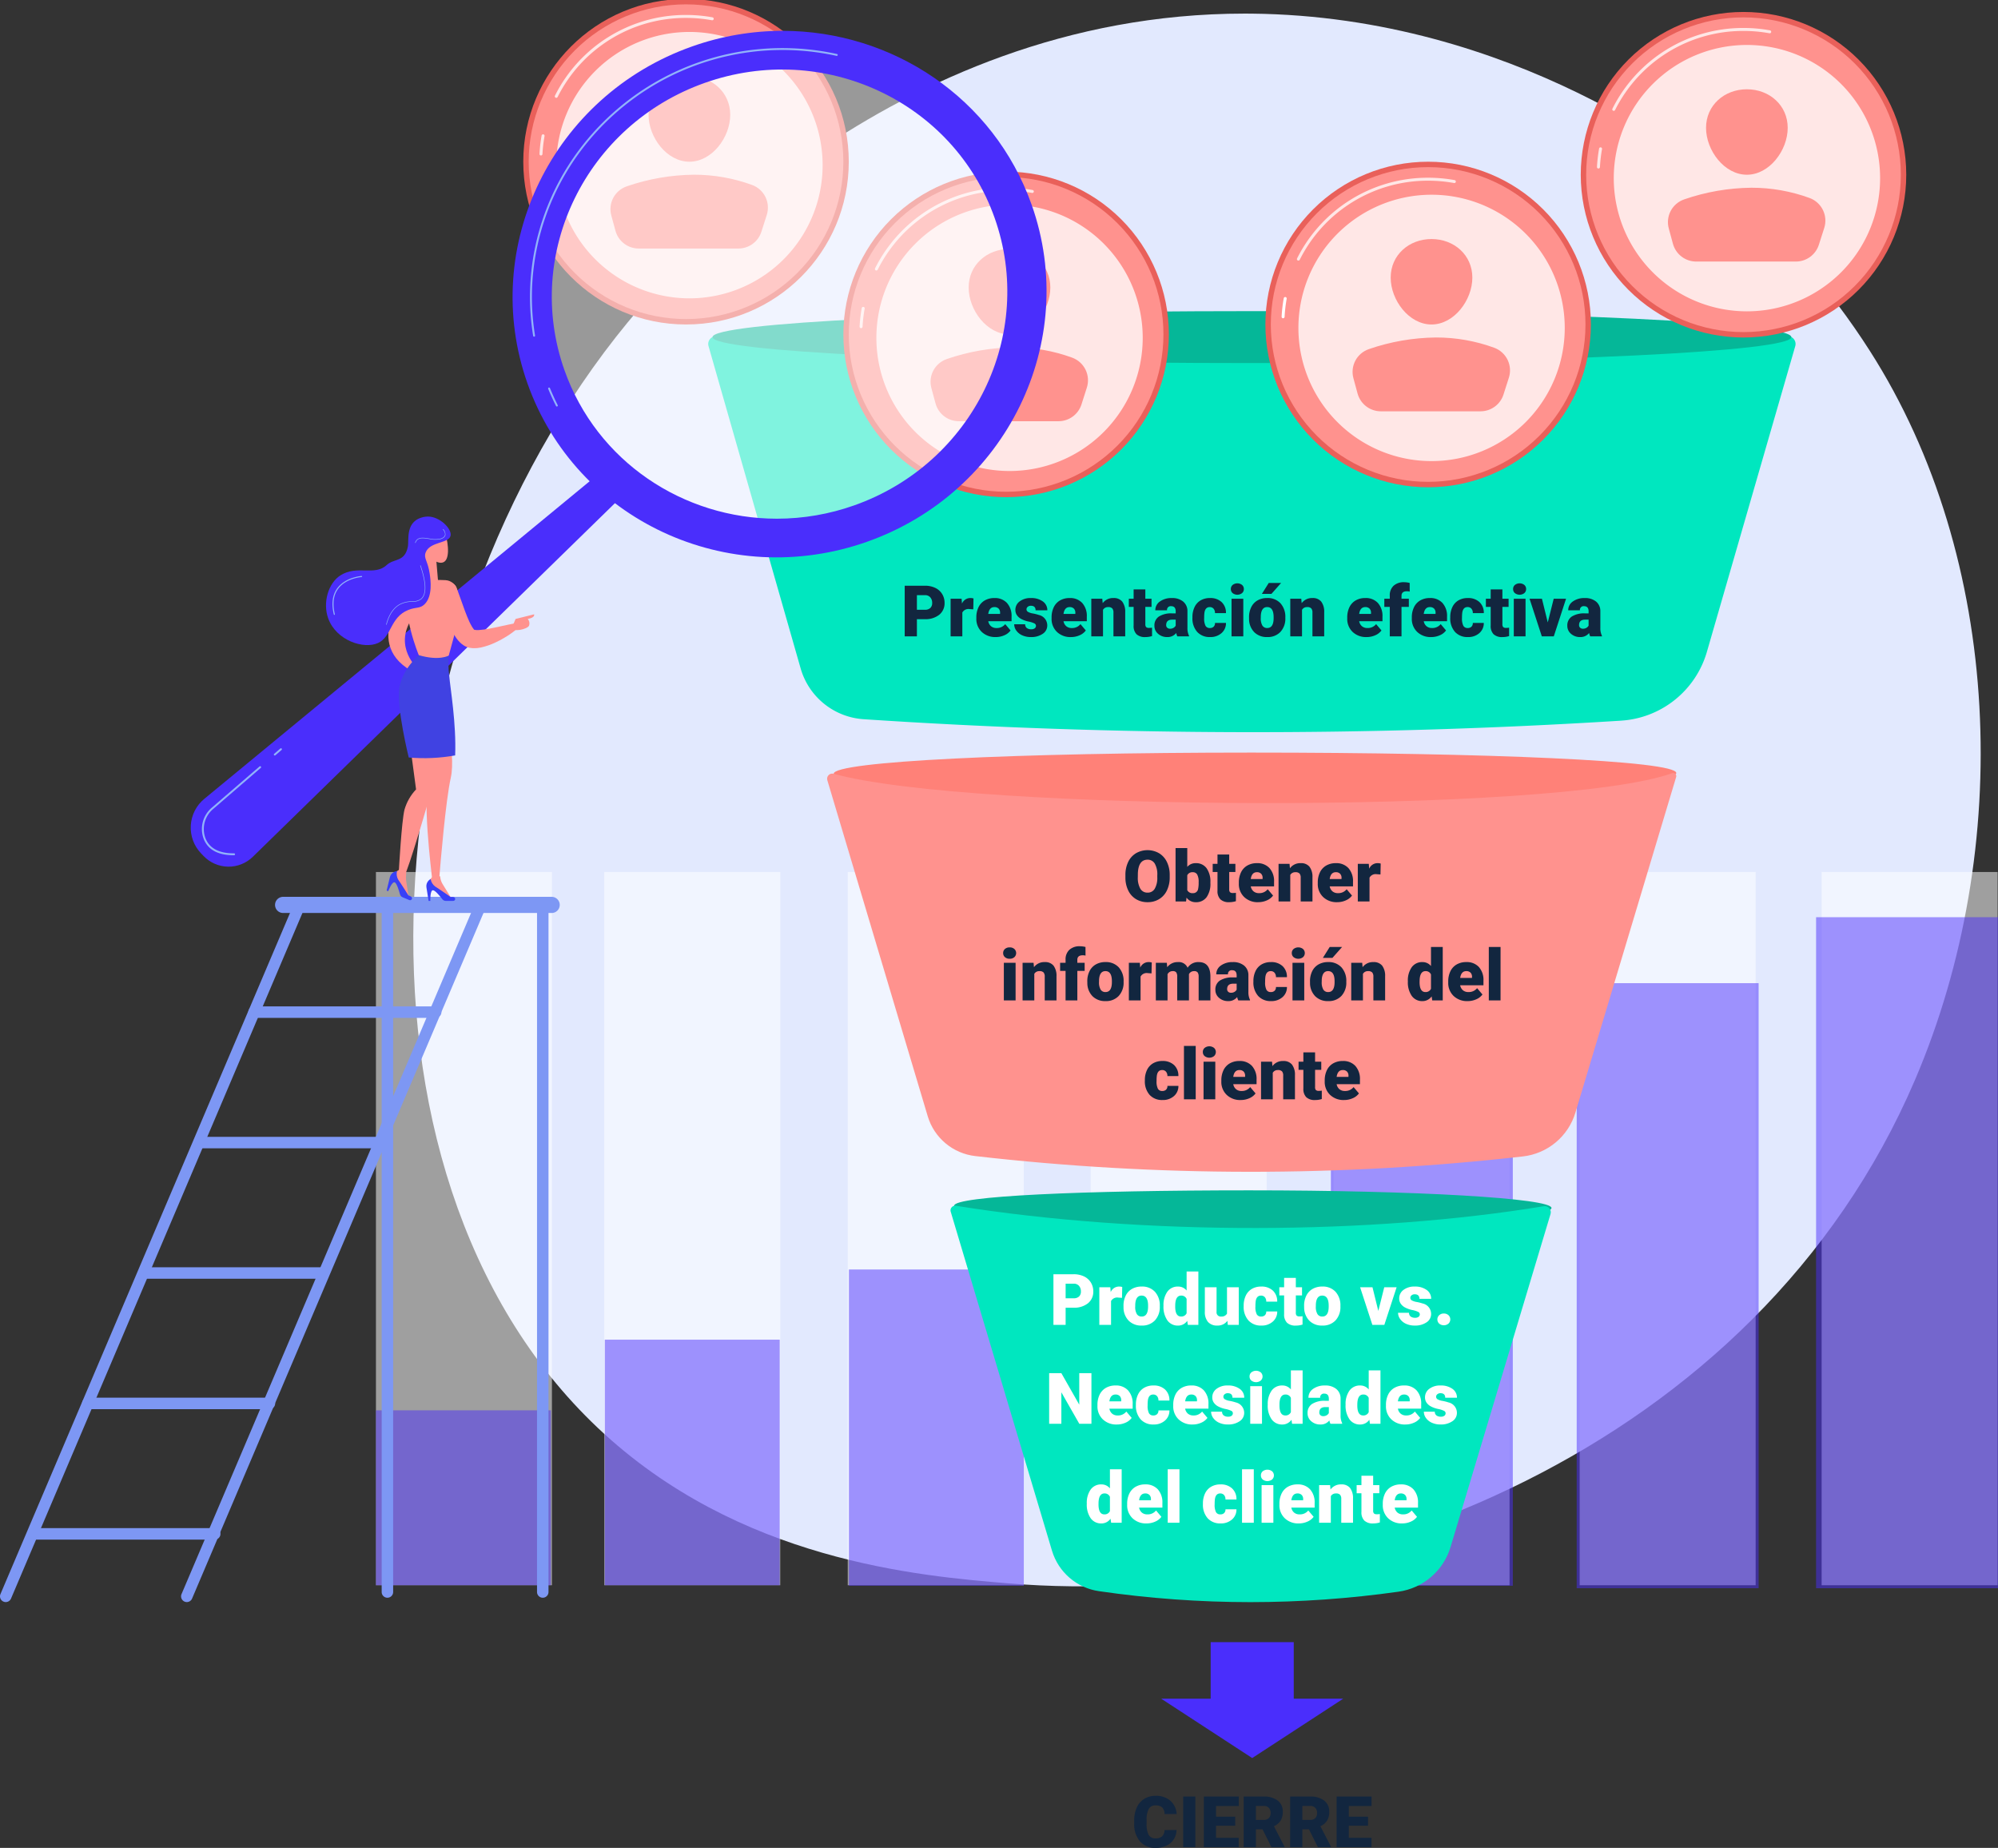 <svg xmlns="http://www.w3.org/2000/svg" xmlns:xlink="http://www.w3.org/1999/xlink" width="505" height="466.998" viewBox="0 0 505 466.998">
  <rect x="0" y="0" width="505" height="466.998" fill="#333333" stroke="none"/>
  <defs>
    <clipPath id="clip-path">
      <rect id="Rectángulo_290777" data-name="Rectángulo 290777" width="505" height="405" transform="translate(0 0)" fill="none"/>
    </clipPath>
    <clipPath id="clip-path-2">
      <path id="Trazado_605049" data-name="Trazado 605049" d="M776.131,103.6c-65.456,79.575-75.986,214.735-7.61,279.4,35.6,33.67,81.2,37.444,103.868,39.32,83,6.87,188.943-33.422,229.076-127.229,25.079-58.62,22.133-131.8-11.389-184.222A183.252,183.252,0,0,0,1052.8,68.576c-5.681-4.685-52.405-42.288-118.974-42.961-.6-.006-1.206-.009-1.808-.009-89.886,0-147.517,67.816-155.89,78" transform="translate(-721.91 -25.606)" fill="none"/>
    </clipPath>
    <linearGradient id="linear-gradient" x1="-0.004" y1="0.841" x2="-0.004" y2="0.841" gradientUnits="objectBoundingBox">
      <stop offset="0" stop-color="#dae3fe"/>
      <stop offset="1" stop-color="#e9effd"/>
    </linearGradient>
    <clipPath id="clip-path-4">
      <rect id="Rectángulo_290696" data-name="Rectángulo 290696" width="44.483" height="180.255" fill="none"/>
    </clipPath>
    <clipPath id="clip-path-11">
      <rect id="Rectángulo_290714" data-name="Rectángulo 290714" width="45.981" height="97.399" fill="none"/>
    </clipPath>
    <linearGradient id="linear-gradient-2" x1="-5.851" y1="1.04" x2="-5.848" y2="1.04" gradientUnits="objectBoundingBox">
      <stop offset="0" stop-color="#53d8ff"/>
      <stop offset="1" stop-color="#3840f7"/>
    </linearGradient>
    <clipPath id="clip-path-12">
      <rect id="Rectángulo_290718" data-name="Rectángulo 290718" width="505" height="405" transform="translate(0 0)" fill="#4a2efc"/>
    </clipPath>
    <clipPath id="clip-path-13">
      <path id="Trazado_605050" data-name="Trazado 605050" d="M1666.515,2084.711c0,2.459,32.761,7.819,74.972,7.819s76.033-4.806,76.033-7.266-34.219-4.453-76.43-4.453-74.575,1.44-74.575,3.9" transform="translate(-1666.515 -2080.812)" fill="#05b798"/>
    </clipPath>
    <clipPath id="clip-path-14">
      <path id="Trazado_605051" data-name="Trazado 605051" d="M1456.179,1321.612c0,3.107,40.835,10.588,100.4,10.588s112.579-7.669,112.579-10.775-47.86-5.162-107.426-5.162-105.554,2.243-105.554,5.35" transform="translate(-1456.179 -1316.262)" fill="none"/>
    </clipPath>
    <linearGradient id="linear-gradient-3" x1="-0.989" y1="13.471" x2="-0.989" y2="13.471" gradientUnits="objectBoundingBox">
      <stop offset="0" stop-color="#fe7062"/>
      <stop offset="1" stop-color="#ff928e"/>
    </linearGradient>
    <clipPath id="clip-path-16">
      <path id="Trazado_605053" data-name="Trazado 605053" d="M1658.323,1351.986c-29.3,10.436-177.93,9.656-211.932.14a1.3,1.3,0,0,0-1.6,1.623l25.382,84.944a14.23,14.23,0,0,0,12.021,10.053,611.684,611.684,0,0,0,138.378.093,15.7,15.7,0,0,0,13.3-11.081l25.464-84.813a.781.781,0,0,0-.745-1.007.8.8,0,0,0-.268.047" transform="translate(-1444.735 -1351.939)" fill="none"/>
    </clipPath>
    <linearGradient id="linear-gradient-4" x1="-2.415" y1="1.227" x2="-2.414" y2="1.227" xlink:href="#linear-gradient-3"/>
    <clipPath id="clip-path-17">
      <path id="Trazado_605054" data-name="Trazado 605054" d="M1660.355,2109.173l25.6,85.678a14.55,14.55,0,0,0,11.876,10.216,266.263,266.263,0,0,0,38.254,2.77h.007a268.447,268.447,0,0,0,37.445-2.639,16.068,16.068,0,0,0,13.154-11.287l25.268-84.161a1.543,1.543,0,0,0-1.725-1.968c-43.332,7.161-100.664,7.55-148.566-.111a1.21,1.21,0,0,0-.193-.015,1.179,1.179,0,0,0-1.124,1.518" transform="translate(-1660.304 -2107.655)" fill="#00e7bf"/>
    </clipPath>
    <clipPath id="clip-path-18">
      <path id="Trazado_605055" data-name="Trazado 605055" d="M1244.577,551.8c0,3.625,60.049,6.563,136.335,6.563s136.343-2.938,136.343-6.563-60.058-6.563-136.343-6.563-136.335,2.938-136.335,6.563" transform="translate(-1244.577 -545.234)" fill="#05b798"/>
    </clipPath>
    <clipPath id="clip-path-20">
      <circle id="Elipse_7360" data-name="Elipse 7360" cx="41.136" cy="41.136" r="41.136" fill="none"/>
    </clipPath>
    <linearGradient id="linear-gradient-5" x1="-0.994" y1="3.637" x2="-0.993" y2="3.637" gradientUnits="objectBoundingBox">
      <stop offset="0" stop-color="#e1473d"/>
      <stop offset="1" stop-color="#e9605a"/>
    </linearGradient>
    <clipPath id="clip-path-21">
      <path id="Trazado_605064" data-name="Trazado 605064" d="M923.481,49.221A39.768,39.768,0,1,0,963.249,9.453a39.768,39.768,0,0,0-39.768,39.768" transform="translate(-923.481 -9.453)" fill="none"/>
    </clipPath>
    <linearGradient id="linear-gradient-6" x1="-1.073" y1="3.803" x2="-1.072" y2="3.803" xlink:href="#linear-gradient-3"/>
    <clipPath id="clip-path-23">
      <rect id="Rectángulo_290730" data-name="Rectángulo 290730" width="1.287" height="5.365" fill="none"/>
    </clipPath>
    <clipPath id="clip-path-24">
      <rect id="Rectángulo_290731" data-name="Rectángulo 290731" width="40.169" height="20.944" fill="none"/>
    </clipPath>
    <clipPath id="clip-path-25">
      <rect id="Rectángulo_290732" data-name="Rectángulo 290732" width="67.318" height="67.318" fill="none"/>
    </clipPath>
    <clipPath id="clip-path-26">
      <path id="Trazado_605068" data-name="Trazado 605068" d="M1132.888,144.792c0,5.7,4.62,11.852,10.319,11.852s10.32-6.153,10.32-11.852-4.62-9.743-10.32-9.743-10.319,4.043-10.319,9.743" transform="translate(-1132.888 -135.049)" fill="none"/>
    </clipPath>
    <linearGradient id="linear-gradient-7" x1="-5.392" y1="13.269" x2="-5.387" y2="13.269" xlink:href="#linear-gradient-3"/>
    <clipPath id="clip-path-27">
      <path id="Trazado_605069" data-name="Trazado 605069" d="M1070.438,309.971a6.072,6.072,0,0,0-3.891,7.361l1.044,3.848a6.1,6.1,0,0,0,5.885,4.5h25.192a6.1,6.1,0,0,0,5.808-4.24l1.356-4.237a6.092,6.092,0,0,0-3.68-7.579,42.588,42.588,0,0,0-14.742-2.6,53.679,53.679,0,0,0-16.971,2.942" transform="translate(-1066.331 -307.029)" fill="none"/>
    </clipPath>
    <linearGradient id="linear-gradient-8" x1="-3.955" y1="8.435" x2="-3.951" y2="8.435" xlink:href="#linear-gradient-3"/>
    <clipPath id="clip-path-28">
      <path id="Trazado_605070" data-name="Trazado 605070" d="M1473.151,342.738a41.136,41.136,0,1,0,41.136-41.136,41.136,41.136,0,0,0-41.136,41.136" transform="translate(-1473.151 -301.602)" fill="none"/>
    </clipPath>
    <linearGradient id="linear-gradient-9" x1="-1.692" y1="3.261" x2="-1.69" y2="3.261" xlink:href="#linear-gradient-5"/>
    <clipPath id="clip-path-29">
      <path id="Trazado_605071" data-name="Trazado 605071" d="M1482.6,350.822a39.768,39.768,0,1,0,39.768-39.768,39.768,39.768,0,0,0-39.768,39.768" transform="translate(-1482.604 -311.054)" fill="none"/>
    </clipPath>
    <linearGradient id="linear-gradient-10" x1="-1.807" y1="3.407" x2="-1.806" y2="3.407" xlink:href="#linear-gradient-3"/>
    <clipPath id="clip-path-31">
      <rect id="Rectángulo_290738" data-name="Rectángulo 290738" width="1.288" height="5.364" fill="none"/>
    </clipPath>
    <clipPath id="clip-path-32">
      <rect id="Rectángulo_290739" data-name="Rectángulo 290739" width="40.168" height="20.944" fill="none"/>
    </clipPath>
    <clipPath id="clip-path-34">
      <path id="Trazado_605075" data-name="Trazado 605075" d="M1692.012,446.393c0,5.7,4.62,11.852,10.319,11.852s10.32-6.153,10.32-11.852-4.62-9.743-10.32-9.743-10.319,4.043-10.319,9.743" transform="translate(-1692.012 -436.65)" fill="none"/>
    </clipPath>
    <linearGradient id="linear-gradient-11" x1="-8.127" y1="11.782" x2="-8.122" y2="11.782" xlink:href="#linear-gradient-3"/>
    <clipPath id="clip-path-35">
      <path id="Trazado_605076" data-name="Trazado 605076" d="M1629.56,611.572a6.072,6.072,0,0,0-3.891,7.361l1.044,3.848a6.1,6.1,0,0,0,5.885,4.5h25.192a6.1,6.1,0,0,0,5.808-4.24l1.355-4.237a6.092,6.092,0,0,0-3.68-7.579,42.586,42.586,0,0,0-14.742-2.6,53.686,53.686,0,0,0-16.971,2.942" transform="translate(-1625.455 -608.63)" fill="none"/>
    </clipPath>
    <linearGradient id="linear-gradient-12" x1="-6.024" y1="7.449" x2="-6.02" y2="7.449" xlink:href="#linear-gradient-3"/>
    <clipPath id="clip-path-36">
      <path id="Trazado_605077" data-name="Trazado 605077" d="M2210.32,325.424a41.136,41.136,0,1,0,41.136-41.136,41.136,41.136,0,0,0-41.136,41.136" transform="translate(-2210.32 -284.288)" fill="none"/>
    </clipPath>
    <linearGradient id="linear-gradient-13" x1="-2.611" y1="3.283" x2="-2.61" y2="3.283" xlink:href="#linear-gradient-5"/>
    <clipPath id="clip-path-37">
      <path id="Trazado_605078" data-name="Trazado 605078" d="M2219.773,333.509a39.768,39.768,0,1,0,39.768-39.768,39.768,39.768,0,0,0-39.768,39.768" transform="translate(-2219.773 -293.741)" fill="none"/>
    </clipPath>
    <linearGradient id="linear-gradient-14" x1="-2.775" y1="3.429" x2="-2.774" y2="3.429" xlink:href="#linear-gradient-3"/>
    <clipPath id="clip-path-41">
      <path id="Trazado_605082" data-name="Trazado 605082" d="M2429.18,429.079c0,5.7,4.62,11.852,10.32,11.852s10.319-6.153,10.319-11.852-4.62-9.743-10.319-9.743-10.32,4.043-10.32,9.743" transform="translate(-2429.18 -419.336)" fill="none"/>
    </clipPath>
    <linearGradient id="linear-gradient-15" x1="-11.734" y1="11.867" x2="-11.729" y2="11.867" xlink:href="#linear-gradient-3"/>
    <clipPath id="clip-path-42">
      <path id="Trazado_605083" data-name="Trazado 605083" d="M2366.729,594.259a6.072,6.072,0,0,0-3.891,7.361l1.044,3.848a6.1,6.1,0,0,0,5.885,4.5h25.192a6.1,6.1,0,0,0,5.807-4.24l1.356-4.237a6.092,6.092,0,0,0-3.68-7.579,42.584,42.584,0,0,0-14.742-2.6,53.68,53.68,0,0,0-16.971,2.942" transform="translate(-2362.624 -591.317)" fill="none"/>
    </clipPath>
    <linearGradient id="linear-gradient-16" x1="-8.751" y1="7.506" x2="-8.747" y2="7.506" xlink:href="#linear-gradient-3"/>
    <clipPath id="clip-path-43">
      <path id="Trazado_605084" data-name="Trazado 605084" d="M2761.173,63.876a41.136,41.136,0,1,0,41.136-41.136,41.136,41.136,0,0,0-41.136,41.136" transform="translate(-2761.173 -22.74)" fill="none"/>
    </clipPath>
    <linearGradient id="linear-gradient-17" x1="-3.298" y1="3.609" x2="-3.297" y2="3.609" xlink:href="#linear-gradient-5"/>
    <clipPath id="clip-path-44">
      <path id="Trazado_605085" data-name="Trazado 605085" d="M2770.626,71.962a39.768,39.768,0,1,0,39.768-39.768,39.768,39.768,0,0,0-39.768,39.768" transform="translate(-2770.626 -32.194)" fill="none"/>
    </clipPath>
    <linearGradient id="linear-gradient-18" x1="-3.498" y1="3.773" x2="-3.497" y2="3.773" xlink:href="#linear-gradient-3"/>
    <clipPath id="clip-path-46">
      <rect id="Rectángulo_290753" data-name="Rectángulo 290753" width="1.286" height="5.365" fill="none"/>
    </clipPath>
    <clipPath id="clip-path-49">
      <path id="Trazado_605089" data-name="Trazado 605089" d="M2980.033,167.532c0,5.7,4.62,11.852,10.32,11.852s10.319-6.153,10.319-11.852-4.62-9.743-10.319-9.743-10.32,4.043-10.32,9.743" transform="translate(-2980.033 -157.789)" fill="none"/>
    </clipPath>
    <linearGradient id="linear-gradient-19" x1="-14.429" y1="13.157" x2="-14.424" y2="13.157" xlink:href="#linear-gradient-3"/>
    <clipPath id="clip-path-50">
      <path id="Trazado_605090" data-name="Trazado 605090" d="M2917.582,332.711a6.072,6.072,0,0,0-3.891,7.361l1.044,3.848a6.1,6.1,0,0,0,5.885,4.5h25.192a6.1,6.1,0,0,0,5.808-4.24l1.356-4.237a6.091,6.091,0,0,0-3.68-7.579,42.588,42.588,0,0,0-14.742-2.6,53.682,53.682,0,0,0-16.97,2.942" transform="translate(-2913.476 -329.769)" fill="none"/>
    </clipPath>
    <linearGradient id="linear-gradient-20" x1="-10.789" y1="8.361" x2="-10.785" y2="8.361" xlink:href="#linear-gradient-3"/>
    <clipPath id="clip-path-51">
      <path id="Trazado_605091" data-name="Trazado 605091" d="M336.574,904.775a9.422,9.422,0,0,0-.792,13.811l.626.649a8.76,8.76,0,0,0,12.426.189l94.2-91.98-5.395-5.953Z" transform="translate(-333.143 -821.491)" fill="#4a2efc"/>
    </clipPath>
    <clipPath id="clip-path-53">
      <rect id="Rectángulo_290760" data-name="Rectángulo 290760" width="121.29" height="119.587" fill="none"/>
    </clipPath>
    <clipPath id="clip-path-54">
      <path id="Trazado_605093" data-name="Trazado 605093" d="M908.456,141.5c-10.435-29.482,5.445-62,35.469-72.624s62.823,4.659,73.258,34.141-5.445,62-35.47,72.624a58.529,58.529,0,0,1-19.55,3.377c-23.576,0-45.521-14.39-53.707-37.519m32.216-81.816c-35.194,12.457-53.809,50.57-41.577,85.129s50.678,52.477,85.872,40.02,53.809-50.57,41.577-85.129c-9.595-27.109-35.322-43.978-62.955-43.979a68.577,68.577,0,0,0-22.917,3.959" transform="translate(-895.338 -55.728)" fill="#4a2efc"/>
    </clipPath>
    <clipPath id="clip-path-56">
      <path id="Trazado_605097" data-name="Trazado 605097" d="M690.458,1296.047l1.464,10.979a12.471,12.471,0,0,0-2.928,5.124c-.732,2.928-1.407,15.221-1.407,15.221l-1.389.84-.169.7,4.042,5.435-.67-4.326c-.107-.687.078-2.079.02-2.108,2.2-5.856,6.893-22.351,6.893-22.351v-10.98Z" transform="translate(-686.029 -1294.583)" fill="none"/>
    </clipPath>
    <linearGradient id="linear-gradient-21" x1="-2.06" y1="8.753" x2="-2.056" y2="8.753" gradientUnits="objectBoundingBox">
      <stop offset="0" stop-color="#febbba"/>
      <stop offset="1" stop-color="#ff928e"/>
    </linearGradient>
    <clipPath id="clip-path-57">
      <path id="Trazado_605098" data-name="Trazado 605098" d="M726.755,1230.352l3.66,12.443c-2.508,3.762.409,25.793.346,25.784l0,.049-.955,1.313.116.712,5.834,3.443-2.3-3.728a4.188,4.188,0,0,1-.607-1.951h-.077c-.037,0-.075,0-.113,0,.283-3.53,1.576-19.067,2.87-24.89,1.464-6.588-2.2-19.763-2.2-19.763Z" transform="translate(-726.755 -1223.764)" fill="none"/>
    </clipPath>
    <linearGradient id="linear-gradient-22" x1="-1.662" y1="14.493" x2="-1.659" y2="14.493" xlink:href="#linear-gradient-21"/>
    <clipPath id="clip-path-58">
      <path id="Trazado_605099" data-name="Trazado 605099" d="M684.029,1043.719l1.307-.946s-6.368-6.1,0-13.562l-1.307-7.359s-12.826,14.456,0,21.868" transform="translate(-678.328 -1021.851)" fill="none"/>
    </clipPath>
    <linearGradient id="linear-gradient-23" x1="-6.441" y1="11.766" x2="-6.431" y2="11.766" xlink:href="#linear-gradient-21"/>
    <clipPath id="clip-path-59">
      <path id="Trazado_605100" data-name="Trazado 605100" d="M744.722,1539.195l.55,3.419h.434s-.1-2.752.675-2.7c.575.038,1.777,1.51,2.358,2.264a1.121,1.121,0,0,0,.89.436h1.862a.492.492,0,0,0,.091-.976,2.659,2.659,0,0,0-.757-.02s-2.945-2.073-3.9-2.652a2.861,2.861,0,0,1-1.136-1.887,2.024,2.024,0,0,0-1.062,2.115" transform="translate(-744.696 -1537.079)" fill="none"/>
    </clipPath>
    <linearGradient id="linear-gradient-24" x1="-11.424" y1="21.369" x2="-11.408" y2="21.369" xlink:href="#linear-gradient-2"/>
    <clipPath id="clip-path-60">
      <path id="Trazado_605101" data-name="Trazado 605101" d="M676.176,1524.854l-.819,3.365.4.168s.976-2.575,1.669-2.227c.515.258,1.053,2.081,1.3,3a1.121,1.121,0,0,0,.651.747l1.716.722a.492.492,0,0,0,.463-.864,2.663,2.663,0,0,0-.69-.312s-1.91-3.052-2.57-3.958a2.862,2.862,0,0,1-.316-2.18,2.023,2.023,0,0,0-1.8,1.538" transform="translate(-675.357 -1523.316)" fill="none"/>
    </clipPath>
    <linearGradient id="linear-gradient-25" x1="-12.708" y1="22.092" x2="-12.689" y2="22.092" xlink:href="#linear-gradient-2"/>
    <clipPath id="clip-path-61">
      <path id="Trazado_605102" data-name="Trazado 605102" d="M696.829,1154.4c-.766,4.836,2.377,17.557,2.377,17.557a44.487,44.487,0,0,0,11.732-.526c.307-8.148-1.2-16.664-1.516-20.291a23.568,23.568,0,0,1-.1-4.946l-7.575-.1s-4.153,3.469-4.918,8.305" transform="translate(-696.708 -1146.094)" fill="none"/>
    </clipPath>
    <linearGradient id="linear-gradient-26" x1="-3.07" y1="9.802" x2="-3.065" y2="9.802" gradientUnits="objectBoundingBox">
      <stop offset="0" stop-color="#4f52ff"/>
      <stop offset="1" stop-color="#4042e2"/>
    </linearGradient>
    <clipPath id="clip-path-62">
      <path id="Trazado_605103" data-name="Trazado 605103" d="M731.216,966.276h4.977l-.524-6.16-3.215-3.243Z" transform="translate(-731.216 -956.874)" fill="none"/>
    </clipPath>
    <linearGradient id="linear-gradient-27" x1="-21.26" y1="28.366" x2="-21.231" y2="28.366" xlink:href="#linear-gradient-21"/>
    <clipPath id="clip-path-63">
      <path id="Trazado_605104" data-name="Trazado 605104" d="M711.394,1014.907a1.3,1.3,0,0,0-1.18.959c-1.871,6.972,2.7,17.87,2.7,17.87,5.2,1.524,7.575.1,7.575.1l2.665-9.784a7.659,7.659,0,0,0,.108-3.578l-.664-3.18a3.16,3.16,0,0,0-2.925-2.51c-.754-.041-1.593-.057-2.449-.057-2.235,0-4.587.111-5.829.179" transform="translate(-709.765 -1014.728)" fill="none"/>
    </clipPath>
    <linearGradient id="linear-gradient-28" x1="-3.766" y1="10.59" x2="-3.761" y2="10.59" xlink:href="#linear-gradient-3"/>
    <clipPath id="clip-path-64">
      <path id="Trazado_605105" data-name="Trazado 605105" d="M772.545,1019.176a1.993,1.993,0,0,0-1.815,2.157,30.591,30.591,0,0,0,1.355,6.639,22.8,22.8,0,0,0,1.3,3.279,13.708,13.708,0,0,0,.943,1.669,8,8,0,0,0,1.5,1.73c.187.149.38.3.591.434a4.707,4.707,0,0,0,.77.39c.15.056.3.108.454.153a3.035,3.035,0,0,0,.349.063c.222.032.445.059.667.081.418.024.765-.01,1.148-.023.341-.046.668-.1,1-.159a17.857,17.857,0,0,0,3.417-1.161c.527-.24,1.033-.5,1.539-.758.5-.276.983-.563,1.463-.856a22,22,0,0,0,2.737-2,.757.757,0,0,0-.638-1.313l-.017,0c-2.148.4-4.24.925-6.252,1.3a21.349,21.349,0,0,1-2.87.394l-.613,0c-.157-.026-.668-.108-.652-.11s.1-.016.08-.036a5.194,5.194,0,0,1-.543-.777c-.2-.354-.418-.746-.617-1.171-.392-.854-.759-1.785-1.121-2.734-.711-1.9-1.373-3.921-2.106-5.852l-.026-.07a1.994,1.994,0,0,0-1.861-1.284c-.057,0-.115,0-.173.007" transform="translate(-770.723 -1019.169)" fill="none"/>
    </clipPath>
    <linearGradient id="linear-gradient-29" x1="-4.295" y1="10.814" x2="-4.289" y2="10.814" xlink:href="#linear-gradient-21"/>
    <clipPath id="clip-path-65">
      <path id="Trazado_605106" data-name="Trazado 605106" d="M895.328,1075.96l-.888,2.108c-.047,1.4,3.927.49,4.3-.422a1.714,1.714,0,0,0-.327-1.687c1.963-.354,1.589-1.165,1.589-1.165Z" transform="translate(-894.439 -1074.795)" fill="none"/>
    </clipPath>
    <linearGradient id="linear-gradient-30" x1="-17.111" y1="35.669" x2="-17.092" y2="35.669" xlink:href="#linear-gradient-21"/>
    <clipPath id="clip-path-66">
      <path id="Trazado_605107" data-name="Trazado 605107" d="M738.142,928.117c.971,2.994,4.554,5.313,5.727,3.242s-.227-7.009-.4-7.114a6.043,6.043,0,0,0-2.973-.994c-2.384,0-3.077,2.622-2.35,4.865" transform="translate(-737.867 -923.252)" fill="none"/>
    </clipPath>
    <linearGradient id="linear-gradient-31" x1="-8.645" y1="21.47" x2="-8.633" y2="21.47" xlink:href="#linear-gradient-21"/>
    <clipPath id="clip-path-67">
      <path id="Trazado_605108" data-name="Trazado 605108" d="M594.453,904.055c-5.133.85-3.971,5.839-4.329,7.593-.8,3.937-3.466,2.86-5.352,4.612-1.548,1.438-3.434,1.4-5.471,1.356-1.984-.04-4.112-.08-6.209,1.247-3.069,1.942-4.548,6.912-3.075,10.924,2.04,5.557,9.011,7.842,12.623,6.15,3.452-1.618,2.961-6.462,7.606-8.335,1.972-.795,2.946-.278,4.127-1.456,2.068-2.062,1.51-6.065,1.295-7.607-.466-3.345-1.588-3.951-1.052-5.421,1.043-2.86,5.906-2.27,6.312-4.289.343-1.707-2.671-4.832-5.758-4.832a4.382,4.382,0,0,0-.715.058" transform="translate(-569.441 -903.997)" fill="#4a2efc"/>
    </clipPath>
  </defs>
  <g id="Grupo_874027" data-name="Grupo 874027" transform="translate(-810 -10820.927)">
    <g id="Grupo_870088" data-name="Grupo 870088" transform="translate(810 10820.606)">
      <g id="Grupo_870087" data-name="Grupo 870087" transform="translate(0 0.32)" clip-path="url(#clip-path)">
        <g id="Grupo_869935" data-name="Grupo 869935" transform="translate(104.46 3.437)">
          <g id="Grupo_869934" data-name="Grupo 869934" clip-path="url(#clip-path-2)">
            <rect id="Rectángulo_290694" data-name="Rectángulo 290694" width="587.075" height="585.844" transform="matrix(0.734, -0.68, 0.68, 0.734, -222.969, 186.41)" fill="url(#linear-gradient)"/>
          </g>
        </g>
        <g id="Grupo_869958" data-name="Grupo 869958" transform="translate(0)">
          <g id="Grupo_869957" data-name="Grupo 869957" clip-path="url(#clip-path)">
            <g id="Grupo_869938" data-name="Grupo 869938" transform="translate(95.019 220.37)" opacity="0.53">
              <g id="Grupo_869937" data-name="Grupo 869937">
                <g id="Grupo_869936" data-name="Grupo 869936" clip-path="url(#clip-path-4)">
                  <rect id="Rectángulo_290695" data-name="Rectángulo 290695" width="44.483" height="180.255" transform="translate(0 0)" fill="#fff"/>
                </g>
              </g>
            </g>
            <g id="Grupo_869941" data-name="Grupo 869941" transform="translate(152.73 220.37)" opacity="0.53">
              <g id="Grupo_869940" data-name="Grupo 869940">
                <g id="Grupo_869939" data-name="Grupo 869939" clip-path="url(#clip-path-4)">
                  <rect id="Rectángulo_290697" data-name="Rectángulo 290697" width="44.483" height="180.255" transform="translate(0 0)" fill="#fff"/>
                </g>
              </g>
            </g>
            <g id="Grupo_869944" data-name="Grupo 869944" transform="translate(214.269 220.37)" opacity="0.53">
              <g id="Grupo_869943" data-name="Grupo 869943">
                <g id="Grupo_869942" data-name="Grupo 869942" clip-path="url(#clip-path-4)">
                  <rect id="Rectángulo_290699" data-name="Rectángulo 290699" width="44.483" height="180.255" transform="translate(0 0)" fill="#fff"/>
                </g>
              </g>
            </g>
            <g id="Grupo_869947" data-name="Grupo 869947" transform="translate(275.666 220.37)" opacity="0.53">
              <g id="Grupo_869946" data-name="Grupo 869946">
                <g id="Grupo_869945" data-name="Grupo 869945" clip-path="url(#clip-path-4)">
                  <rect id="Rectángulo_290701" data-name="Rectángulo 290701" width="44.483" height="180.255" transform="translate(0 0)" fill="#fff"/>
                </g>
              </g>
            </g>
            <g id="Grupo_869950" data-name="Grupo 869950" transform="translate(337.064 220.37)" opacity="0.53">
              <g id="Grupo_869949" data-name="Grupo 869949">
                <g id="Grupo_869948" data-name="Grupo 869948" clip-path="url(#clip-path-4)">
                  <rect id="Rectángulo_290703" data-name="Rectángulo 290703" width="44.483" height="180.255" transform="translate(0 0)" fill="#fff"/>
                </g>
              </g>
            </g>
            <g id="Grupo_869953" data-name="Grupo 869953" transform="translate(399.264 220.37)" opacity="0.53">
              <g id="Grupo_869952" data-name="Grupo 869952">
                <g id="Grupo_869951" data-name="Grupo 869951" clip-path="url(#clip-path-4)">
                  <rect id="Rectángulo_290705" data-name="Rectángulo 290705" width="44.483" height="180.255" transform="translate(0 0)" fill="#fff"/>
                </g>
              </g>
            </g>
            <g id="Grupo_869956" data-name="Grupo 869956" transform="translate(460.423 220.37)" opacity="0.53">
              <g id="Grupo_869955" data-name="Grupo 869955">
                <g id="Grupo_869954" data-name="Grupo 869954" clip-path="url(#clip-path-4)">
                  <rect id="Rectángulo_290707" data-name="Rectángulo 290707" width="44.483" height="180.255" transform="translate(0 0)" fill="#fff"/>
                </g>
              </g>
            </g>
            <rect id="Rectángulo_290709" data-name="Rectángulo 290709" width="44.209" height="44.209" transform="translate(95.019 356.416)" fill="#4a2efc" opacity="0.5"/>
            <rect id="Rectángulo_290710" data-name="Rectángulo 290710" width="44.209" height="62.065" transform="translate(152.868 338.56)" fill="#4a2efc" opacity="0.5"/>
            <rect id="Rectángulo_290711" data-name="Rectángulo 290711" width="44.209" height="79.928" transform="translate(214.563 320.824)" fill="#4a2efc" opacity="0.5"/>
          </g>
        </g>
        <g id="Grupo_869960" data-name="Grupo 869960" transform="translate(275.037 303.353)">
          <g id="Grupo_869959" data-name="Grupo 869959" clip-path="url(#clip-path-11)">
            <rect id="Rectángulo_290713" data-name="Rectángulo 290713" width="46.924" height="97.841" transform="matrix(1, -0.01, 0.01, 1, -0.946, 0.009)" fill="url(#linear-gradient-2)"/>
          </g>
        </g>
        <g id="Grupo_869962" data-name="Grupo 869962" transform="translate(0)" opacity="0.5">
          <g id="Grupo_869961" data-name="Grupo 869961" clip-path="url(#clip-path-12)">
            <rect id="Rectángulo_290715" data-name="Rectángulo 290715" width="45.981" height="123.521" transform="translate(336.386 277.232)" fill="#4a2efc"/>
            <rect id="Rectángulo_290716" data-name="Rectángulo 290716" width="45.981" height="152.906" transform="translate(398.515 248.465)" fill="#4a2efc"/>
            <rect id="Rectángulo_290717" data-name="Rectángulo 290717" width="45.981" height="169.579" transform="translate(459.02 231.793)" fill="#4a2efc"/>
          </g>
        </g>
        <g id="Grupo_869964" data-name="Grupo 869964" transform="translate(241.143 300.824)">
          <g id="Grupo_869963" data-name="Grupo 869963" clip-path="url(#clip-path-13)">
            <rect id="Rectángulo_290719" data-name="Rectángulo 290719" width="16.068" height="151.28" transform="matrix(0.029, -1, 1, 0.029, -0.338, 11.709)" fill="#05b798"/>
          </g>
        </g>
        <g id="Grupo_869966" data-name="Grupo 869966" transform="translate(210.708 190.194)">
          <g id="Grupo_869965" data-name="Grupo 869965" clip-path="url(#clip-path-14)">
            <rect id="Rectángulo_290720" data-name="Rectángulo 290720" width="212.98" height="15.938" fill="url(#linear-gradient-3)"/>
          </g>
        </g>
        <g id="Grupo_869968" data-name="Grupo 869968" transform="translate(0)">
          <g id="Grupo_869967" data-name="Grupo 869967" clip-path="url(#clip-path)">
            <path id="Trazado_605052" data-name="Trazado 605052" d="M1467.863,686.24a1484.813,1484.813,0,0,1-191.491-.365,17.77,17.77,0,0,1-15.937-12.857l-23.278-81.439a1.94,1.94,0,0,1,2.054-2.465c88.457,8.507,178.68,8.283,270.564-.016a1.955,1.955,0,0,1,2.057,2.49l-22.33,77.248a24.163,24.163,0,0,1-21.638,17.4" transform="translate(-1058.076 -504.116)" fill="#00e7bf"/>
          </g>
        </g>
        <g id="Grupo_869970" data-name="Grupo 869970" transform="translate(209.052 195.357)">
          <g id="Grupo_869969" data-name="Grupo 869969" clip-path="url(#clip-path-16)">
            <rect id="Rectángulo_290722" data-name="Rectángulo 290722" width="108.495" height="217.883" transform="translate(-3.214 102.103) rotate(-88.332)" fill="url(#linear-gradient-4)"/>
          </g>
        </g>
        <g id="Grupo_869972" data-name="Grupo 869972" transform="translate(240.245 304.708)">
          <g id="Grupo_869971" data-name="Grupo 869971" clip-path="url(#clip-path-17)">
            <rect id="Rectángulo_290723" data-name="Rectángulo 290723" width="169.805" height="182.107" transform="matrix(0.579, -0.816, 0.816, 0.579, -47.487, 66.616)" fill="#00e7bf"/>
          </g>
        </g>
        <g id="Grupo_869974" data-name="Grupo 869974" transform="translate(180.089 78.627)">
          <g id="Grupo_869973" data-name="Grupo 869973" clip-path="url(#clip-path-18)">
            <rect id="Rectángulo_290724" data-name="Rectángulo 290724" width="168.938" height="229.677" transform="translate(-6.203 8.705) rotate(-54.525)" fill="#05b798"/>
          </g>
        </g>
        <g id="Grupo_869976" data-name="Grupo 869976" transform="translate(0)">
          <g id="Grupo_869975" data-name="Grupo 869975" clip-path="url(#clip-path)">
            <path id="Trazado_605056" data-name="Trazado 605056" d="M939.5,1751.469a1.449,1.449,0,0,1-1.449-1.449V1576.829a1.449,1.449,0,0,1,2.9,0V1750.02a1.449,1.449,0,0,1-1.449,1.449" transform="translate(-802.316 -1347.692)" fill="#7d97f4"/>
            <path id="Trazado_605057" data-name="Trazado 605057" d="M668.141,1751.469a1.449,1.449,0,0,1-1.449-1.449V1576.829a1.449,1.449,0,0,1,2.9,0V1750.02a1.449,1.449,0,0,1-1.449,1.449" transform="translate(-570.222 -1347.692)" fill="#7d97f4"/>
            <path id="Trazado_605058" data-name="Trazado 605058" d="M1.449,1752.567a1.45,1.45,0,0,1-1.333-2.017l74.095-174.289a1.449,1.449,0,0,1,2.667,1.134L2.783,1751.684a1.45,1.45,0,0,1-1.334.882" transform="translate(0 -1347.691)" fill="#7d97f4"/>
            <path id="Trazado_605059" data-name="Trazado 605059" d="M317.742,1752.567a1.45,1.45,0,0,1-1.333-2.017L390.5,1576.261a1.449,1.449,0,0,1,2.667,1.134l-74.095,174.289a1.45,1.45,0,0,1-1.334.882" transform="translate(-270.526 -1347.691)" fill="#7d97f4"/>
            <path id="Trazado_605060" data-name="Trazado 605060" d="M550.353,1572.267H482.48a2.042,2.042,0,1,1,0-4.084h67.872a2.042,2.042,0,1,1,0,4.084" transform="translate(-410.919 -1341.536)" fill="#7d97f4"/>
            <path id="Trazado_605061" data-name="Trazado 605061" d="M481.118,1762.454h-45.9a1.449,1.449,0,0,1,0-2.9h45.9a1.449,1.449,0,0,1,0,2.9" transform="translate(-371 -1505.218)" fill="#7d97f4"/>
            <rect id="Rectángulo_290725" data-name="Rectángulo 290725" width="45.903" height="2.898" transform="translate(50.13 287.301)" fill="#7d97f4"/>
            <rect id="Rectángulo_290726" data-name="Rectángulo 290726" width="45.903" height="2.898" transform="translate(36.495 320.263)" fill="#7d97f4"/>
            <path id="Trazado_605062" data-name="Trazado 605062" d="M190.729,2445.855h-45.9a1.449,1.449,0,1,1,0-2.9h45.9a1.449,1.449,0,1,1,0,2.9" transform="translate(-122.63 -2089.731)" fill="#7d97f4"/>
            <path id="Trazado_605063" data-name="Trazado 605063" d="M95.19,2673.66h-45.9a1.449,1.449,0,1,1,0-2.9h45.9a1.449,1.449,0,1,1,0,2.9" transform="translate(-40.916 -2284.573)" fill="#7d97f4"/>
          </g>
        </g>
        <g id="Grupo_869978" data-name="Grupo 869978" transform="translate(132.259 -0.268)">
          <g id="Grupo_869977" data-name="Grupo 869977" clip-path="url(#clip-path-20)">
            <rect id="Rectángulo_290728" data-name="Rectángulo 290728" width="116.03" height="116.03" transform="matrix(0.653, -0.758, 0.758, 0.653, -40.684, 47.222)" fill="url(#linear-gradient-5)"/>
          </g>
        </g>
        <g id="Grupo_869980" data-name="Grupo 869980" transform="translate(133.627 1.1)">
          <g id="Grupo_869979" data-name="Grupo 869979" clip-path="url(#clip-path-21)">
            <rect id="Rectángulo_290729" data-name="Rectángulo 290729" width="110.225" height="110.225" transform="translate(-36.608 55.304) rotate(-56.498)" fill="url(#linear-gradient-6)"/>
          </g>
        </g>
        <g id="Grupo_869991" data-name="Grupo 869991" transform="translate(0)">
          <g id="Grupo_869990" data-name="Grupo 869990" clip-path="url(#clip-path)">
            <g id="Grupo_869983" data-name="Grupo 869983" transform="translate(136.359 33.932)" opacity="0.78">
              <g id="Grupo_869982" data-name="Grupo 869982">
                <g id="Grupo_869981" data-name="Grupo 869981" clip-path="url(#clip-path-23)">
                  <path id="Trazado_605065" data-name="Trazado 605065" d="M942.738,241.719h-.02a.377.377,0,0,1-.356-.4,37.338,37.338,0,0,1,.539-4.659.377.377,0,0,1,.741.134,36.6,36.6,0,0,0-.528,4.564.377.377,0,0,1-.376.357" transform="translate(-942.362 -236.354)" fill="#fff"/>
                </g>
              </g>
            </g>
            <g id="Grupo_869986" data-name="Grupo 869986" transform="translate(140.226 3.781)" opacity="0.78">
              <g id="Grupo_869985" data-name="Grupo 869985">
                <g id="Grupo_869984" data-name="Grupo 869984" clip-path="url(#clip-path-24)">
                  <path id="Trazado_605066" data-name="Trazado 605066" d="M969.464,48.926a.377.377,0,0,1-.336-.546,36.932,36.932,0,0,1,33.129-20.4,37.43,37.43,0,0,1,6.69.6.376.376,0,1,1-.135.741,36.677,36.677,0,0,0-6.555-.59A36.183,36.183,0,0,0,969.8,48.719a.376.376,0,0,1-.336.207" transform="translate(-969.088 -27.982)" fill="#fff"/>
                </g>
              </g>
            </g>
            <g id="Grupo_869989" data-name="Grupo 869989" transform="translate(140.603 8.076)" opacity="0.78">
              <g id="Grupo_869988" data-name="Grupo 869988">
                <g id="Grupo_869987" data-name="Grupo 869987" clip-path="url(#clip-path-25)">
                  <path id="Trazado_605067" data-name="Trazado 605067" d="M1039.008,91.321a33.659,33.659,0,1,1-33.659-33.659,33.659,33.659,0,0,1,33.659,33.659" transform="translate(-971.69 -57.662)" fill="#fff"/>
                </g>
              </g>
            </g>
          </g>
        </g>
        <g id="Grupo_869993" data-name="Grupo 869993" transform="translate(163.928 19.274)">
          <g id="Grupo_869992" data-name="Grupo 869992" clip-path="url(#clip-path-26)">
            <rect id="Rectángulo_290734" data-name="Rectángulo 290734" width="29.575" height="29.355" transform="matrix(0.582, -0.813, 0.813, 0.582, -10.224, 14.269)" fill="url(#linear-gradient-7)"/>
          </g>
        </g>
        <g id="Grupo_869995" data-name="Grupo 869995" transform="translate(154.297 44.159)">
          <g id="Grupo_869994" data-name="Grupo 869994" clip-path="url(#clip-path-27)">
            <rect id="Rectángulo_290735" data-name="Rectángulo 290735" width="39.11" height="44.286" transform="matrix(0.582, -0.813, 0.813, 0.582, -9.456, 12.325)" fill="url(#linear-gradient-8)"/>
          </g>
        </g>
        <g id="Grupo_869997" data-name="Grupo 869997" transform="translate(213.164 43.374)">
          <g id="Grupo_869996" data-name="Grupo 869996" clip-path="url(#clip-path-28)">
            <rect id="Rectángulo_290736" data-name="Rectángulo 290736" width="116.03" height="116.03" transform="translate(-40.683 47.222) rotate(-49.254)" fill="url(#linear-gradient-9)"/>
          </g>
        </g>
        <g id="Grupo_869999" data-name="Grupo 869999" transform="translate(214.532 44.742)">
          <g id="Grupo_869998" data-name="Grupo 869998" clip-path="url(#clip-path-29)">
            <rect id="Rectángulo_290737" data-name="Rectángulo 290737" width="110.225" height="110.225" transform="translate(-36.608 55.304) rotate(-56.498)" fill="url(#linear-gradient-10)"/>
          </g>
        </g>
        <g id="Grupo_870010" data-name="Grupo 870010" transform="translate(0)">
          <g id="Grupo_870009" data-name="Grupo 870009" clip-path="url(#clip-path)">
            <g id="Grupo_870002" data-name="Grupo 870002" transform="translate(217.263 77.575)" opacity="0.78">
              <g id="Grupo_870001" data-name="Grupo 870001">
                <g id="Grupo_870000" data-name="Grupo 870000" clip-path="url(#clip-path-31)">
                  <path id="Trazado_605072" data-name="Trazado 605072" d="M1501.861,543.32h-.02a.377.377,0,0,1-.356-.4,37.349,37.349,0,0,1,.539-4.659.377.377,0,1,1,.741.134,36.537,36.537,0,0,0-.528,4.564.377.377,0,0,1-.376.357" transform="translate(-1501.484 -537.956)" fill="#fff"/>
                </g>
              </g>
            </g>
            <g id="Grupo_870005" data-name="Grupo 870005" transform="translate(221.131 47.422)" opacity="0.78">
              <g id="Grupo_870004" data-name="Grupo 870004">
                <g id="Grupo_870003" data-name="Grupo 870003" clip-path="url(#clip-path-32)">
                  <path id="Trazado_605073" data-name="Trazado 605073" d="M1528.587,350.527a.371.371,0,0,1-.169-.041.376.376,0,0,1-.167-.506,36.932,36.932,0,0,1,33.129-20.4,37.443,37.443,0,0,1,6.69.6.376.376,0,0,1-.135.741,36.68,36.68,0,0,0-6.555-.59,36.183,36.183,0,0,0-32.457,19.984.376.376,0,0,1-.336.207" transform="translate(-1528.21 -329.583)" fill="#fff"/>
                </g>
              </g>
            </g>
            <g id="Grupo_870008" data-name="Grupo 870008" transform="translate(221.507 51.717)" opacity="0.78">
              <g id="Grupo_870007" data-name="Grupo 870007">
                <g id="Grupo_870006" data-name="Grupo 870006" clip-path="url(#clip-path-25)">
                  <path id="Trazado_605074" data-name="Trazado 605074" d="M1598.131,392.922a33.659,33.659,0,1,1-33.659-33.659,33.659,33.659,0,0,1,33.659,33.659" transform="translate(-1530.813 -359.263)" fill="#fff"/>
                </g>
              </g>
            </g>
          </g>
        </g>
        <g id="Grupo_870012" data-name="Grupo 870012" transform="translate(244.833 62.915)">
          <g id="Grupo_870011" data-name="Grupo 870011" clip-path="url(#clip-path-34)">
            <rect id="Rectángulo_290742" data-name="Rectángulo 290742" width="29.575" height="29.355" transform="matrix(0.582, -0.813, 0.813, 0.582, -10.224, 14.269)" fill="url(#linear-gradient-11)"/>
          </g>
        </g>
        <g id="Grupo_870014" data-name="Grupo 870014" transform="translate(235.202 87.801)">
          <g id="Grupo_870013" data-name="Grupo 870013" clip-path="url(#clip-path-35)">
            <rect id="Rectángulo_290743" data-name="Rectángulo 290743" width="39.11" height="44.286" transform="matrix(0.582, -0.813, 0.813, 0.582, -9.456, 12.324)" fill="url(#linear-gradient-12)"/>
          </g>
        </g>
        <g id="Grupo_870016" data-name="Grupo 870016" transform="translate(319.831 40.869)">
          <g id="Grupo_870015" data-name="Grupo 870015" clip-path="url(#clip-path-36)">
            <rect id="Rectángulo_290744" data-name="Rectángulo 290744" width="116.03" height="116.03" transform="translate(-40.684 47.222) rotate(-49.254)" fill="url(#linear-gradient-13)"/>
          </g>
        </g>
        <g id="Grupo_870018" data-name="Grupo 870018" transform="translate(321.199 42.236)">
          <g id="Grupo_870017" data-name="Grupo 870017" clip-path="url(#clip-path-37)">
            <rect id="Rectángulo_290745" data-name="Rectángulo 290745" width="110.225" height="110.225" transform="matrix(0.552, -0.834, 0.834, 0.552, -36.608, 55.304)" fill="url(#linear-gradient-14)"/>
          </g>
        </g>
        <g id="Grupo_870026" data-name="Grupo 870026" transform="translate(0)">
          <g id="Grupo_870025" data-name="Grupo 870025" clip-path="url(#clip-path)">
            <path id="Trazado_605079" data-name="Trazado 605079" d="M2239.03,526.007h-.02a.377.377,0,0,1-.356-.4,37.349,37.349,0,0,1,.539-4.659.376.376,0,1,1,.741.134,36.629,36.629,0,0,0-.528,4.564.376.376,0,0,1-.376.357" transform="translate(-1914.722 -445.574)" fill="#fff"/>
            <g id="Grupo_870021" data-name="Grupo 870021" transform="translate(327.799 44.918)" opacity="0.78">
              <g id="Grupo_870020" data-name="Grupo 870020">
                <g id="Grupo_870019" data-name="Grupo 870019" clip-path="url(#clip-path-32)">
                  <path id="Trazado_605080" data-name="Trazado 605080" d="M2265.756,333.214a.371.371,0,0,1-.169-.041.376.376,0,0,1-.167-.506,36.932,36.932,0,0,1,33.129-20.4,37.437,37.437,0,0,1,6.69.6.376.376,0,0,1-.135.741,36.661,36.661,0,0,0-6.555-.59,36.183,36.183,0,0,0-32.457,19.984.376.376,0,0,1-.336.207" transform="translate(-2265.38 -312.27)" fill="#fff"/>
                </g>
              </g>
            </g>
            <g id="Grupo_870024" data-name="Grupo 870024" transform="translate(328.175 49.212)" opacity="0.78">
              <g id="Grupo_870023" data-name="Grupo 870023">
                <g id="Grupo_870022" data-name="Grupo 870022" clip-path="url(#clip-path-25)">
                  <path id="Trazado_605081" data-name="Trazado 605081" d="M2335.3,375.609a33.659,33.659,0,1,1-33.659-33.659,33.659,33.659,0,0,1,33.659,33.659" transform="translate(-2267.982 -341.95)" fill="#fff"/>
                </g>
              </g>
            </g>
          </g>
        </g>
        <g id="Grupo_870028" data-name="Grupo 870028" transform="translate(351.5 60.41)">
          <g id="Grupo_870027" data-name="Grupo 870027" clip-path="url(#clip-path-41)">
            <rect id="Rectángulo_290749" data-name="Rectángulo 290749" width="29.575" height="29.355" transform="translate(-10.224 14.269) rotate(-54.377)" fill="url(#linear-gradient-15)"/>
          </g>
        </g>
        <g id="Grupo_870030" data-name="Grupo 870030" transform="translate(341.87 85.295)">
          <g id="Grupo_870029" data-name="Grupo 870029" clip-path="url(#clip-path-42)">
            <rect id="Rectángulo_290750" data-name="Rectángulo 290750" width="39.11" height="44.286" transform="matrix(0.582, -0.813, 0.813, 0.582, -9.456, 12.325)" fill="url(#linear-gradient-16)"/>
          </g>
        </g>
        <g id="Grupo_870032" data-name="Grupo 870032" transform="translate(399.539 3.023)">
          <g id="Grupo_870031" data-name="Grupo 870031" clip-path="url(#clip-path-43)">
            <rect id="Rectángulo_290751" data-name="Rectángulo 290751" width="116.03" height="116.03" transform="translate(-40.684 47.222) rotate(-49.254)" fill="url(#linear-gradient-17)"/>
          </g>
        </g>
        <g id="Grupo_870034" data-name="Grupo 870034" transform="translate(400.907 4.391)">
          <g id="Grupo_870033" data-name="Grupo 870033" clip-path="url(#clip-path-44)">
            <rect id="Rectángulo_290752" data-name="Rectángulo 290752" width="110.225" height="110.225" transform="matrix(0.552, -0.834, 0.834, 0.552, -36.608, 55.304)" fill="url(#linear-gradient-18)"/>
          </g>
        </g>
        <g id="Grupo_870045" data-name="Grupo 870045" transform="translate(0)">
          <g id="Grupo_870044" data-name="Grupo 870044" clip-path="url(#clip-path)">
            <g id="Grupo_870037" data-name="Grupo 870037" transform="translate(403.64 37.222)" opacity="0.78">
              <g id="Grupo_870036" data-name="Grupo 870036">
                <g id="Grupo_870035" data-name="Grupo 870035" clip-path="url(#clip-path-46)">
                  <path id="Trazado_605086" data-name="Trazado 605086" d="M2789.883,264.46h-.02a.377.377,0,0,1-.356-.4,37.3,37.3,0,0,1,.539-4.659.377.377,0,0,1,.741.134,36.624,36.624,0,0,0-.528,4.564.377.377,0,0,1-.376.357" transform="translate(-2789.507 -259.095)" fill="#fff"/>
                </g>
              </g>
            </g>
            <g id="Grupo_870040" data-name="Grupo 870040" transform="translate(407.506 7.071)" opacity="0.78">
              <g id="Grupo_870039" data-name="Grupo 870039">
                <g id="Grupo_870038" data-name="Grupo 870038" clip-path="url(#clip-path-32)">
                  <path id="Trazado_605087" data-name="Trazado 605087" d="M2816.609,71.667a.372.372,0,0,1-.169-.041.376.376,0,0,1-.167-.506,36.932,36.932,0,0,1,33.129-20.4,37.431,37.431,0,0,1,6.69.6.376.376,0,1,1-.135.741,36.673,36.673,0,0,0-6.555-.59,36.183,36.183,0,0,0-32.457,19.984.376.376,0,0,1-.336.207" transform="translate(-2816.232 -50.723)" fill="#fff"/>
                </g>
              </g>
            </g>
            <g id="Grupo_870043" data-name="Grupo 870043" transform="translate(407.882 11.366)" opacity="0.78">
              <g id="Grupo_870042" data-name="Grupo 870042">
                <g id="Grupo_870041" data-name="Grupo 870041" clip-path="url(#clip-path-25)">
                  <path id="Trazado_605088" data-name="Trazado 605088" d="M2886.153,114.062A33.659,33.659,0,1,1,2852.494,80.4a33.659,33.659,0,0,1,33.659,33.659" transform="translate(-2818.834 -80.403)" fill="#fff"/>
                </g>
              </g>
            </g>
          </g>
        </g>
        <g id="Grupo_870047" data-name="Grupo 870047" transform="translate(431.208 22.564)">
          <g id="Grupo_870046" data-name="Grupo 870046" clip-path="url(#clip-path-49)">
            <rect id="Rectángulo_290757" data-name="Rectángulo 290757" width="29.575" height="29.355" transform="matrix(0.582, -0.813, 0.813, 0.582, -10.224, 14.269)" fill="url(#linear-gradient-19)"/>
          </g>
        </g>
        <g id="Grupo_870049" data-name="Grupo 870049" transform="translate(421.577 47.45)">
          <g id="Grupo_870048" data-name="Grupo 870048" clip-path="url(#clip-path-50)">
            <rect id="Rectángulo_290758" data-name="Rectángulo 290758" width="39.11" height="44.286" transform="matrix(0.582, -0.813, 0.813, 0.582, -9.456, 12.325)" fill="url(#linear-gradient-20)"/>
          </g>
        </g>
        <g id="Grupo_870051" data-name="Grupo 870051" transform="translate(48.206 118.601)">
          <g id="Grupo_870050" data-name="Grupo 870050" clip-path="url(#clip-path-51)">
            <rect id="Rectángulo_290759" data-name="Rectángulo 290759" width="148.56" height="145.826" transform="translate(-47.841 30.943) rotate(-33.546)" fill="#4a2efc"/>
          </g>
        </g>
        <g id="Grupo_870056" data-name="Grupo 870056" transform="translate(0)">
          <g id="Grupo_870055" data-name="Grupo 870055" clip-path="url(#clip-path)">
            <g id="Grupo_870054" data-name="Grupo 870054" transform="translate(136.391 14.536)" opacity="0.5">
              <g id="Grupo_870053" data-name="Grupo 870053">
                <g id="Grupo_870052" data-name="Grupo 870052" clip-path="url(#clip-path-53)">
                  <path id="Trazado_605092" data-name="Trazado 605092" d="M1060.5,141.835c10.992,31.058-5.736,65.31-37.365,76.5s-66.18-4.908-77.172-35.966,5.736-65.31,37.365-76.5,66.18,4.908,77.172,35.966" transform="translate(-942.584 -102.311)" fill="#fff"/>
                </g>
              </g>
            </g>
          </g>
        </g>
        <g id="Grupo_870058" data-name="Grupo 870058" transform="translate(129.555 7.796)">
          <g id="Grupo_870057" data-name="Grupo 870057" clip-path="url(#clip-path-54)">
            <rect id="Rectángulo_290762" data-name="Rectángulo 290762" width="204.538" height="206.552" transform="matrix(0.603, -0.798, 0.798, 0.603, -76.575, 90.082)" fill="#4a2efc"/>
          </g>
        </g>
        <g id="Grupo_870060" data-name="Grupo 870060" transform="translate(0)">
          <g id="Grupo_870059" data-name="Grupo 870059" clip-path="url(#clip-path)">
            <path id="Trazado_605094" data-name="Trazado 605094" d="M932.544,176.306a.239.239,0,0,1-.214-.131c-.712-1.411-1.377-2.868-1.977-4.331a.239.239,0,1,1,.442-.182c.6,1.451,1.256,2.9,1.962,4.3a.239.239,0,0,1-.213.347m-5.756-17.652a.239.239,0,0,1-.236-.2,60.909,60.909,0,0,1-.724-12.937,62.236,62.236,0,0,1,12.244-33.95,64.2,64.2,0,0,1,65.277-24.341.239.239,0,0,1-.1.467,63.721,63.721,0,0,0-64.789,24.159,61.763,61.763,0,0,0-12.15,33.69,60.442,60.442,0,0,0,.718,12.835.239.239,0,0,1-.2.274.213.213,0,0,1-.039,0" transform="translate(-791.794 -73.574)" fill="#91b3fa"/>
            <path id="Trazado_605095" data-name="Trazado 605095" d="M360.618,1362.6c-3.917,0-6.455-1.37-7.545-4.073a7.1,7.1,0,0,1,2.088-8l12.007-10.362a.239.239,0,1,1,.312.362l-12.007,10.362a6.628,6.628,0,0,0-1.957,7.458c1.01,2.5,3.4,3.774,7.1,3.774h.122a.239.239,0,0,1,0,.478h-.124" transform="translate(-301.569 -1146.466)" fill="#91b3fa"/>
            <path id="Trazado_605096" data-name="Trazado 605096" d="M478.576,1310.586a.239.239,0,0,1-.156-.42l1.556-1.343a.239.239,0,1,1,.312.362l-1.556,1.343a.239.239,0,0,1-.156.058" transform="translate(-409.122 -1119.656)" fill="#91b3fa"/>
          </g>
        </g>
        <g id="Grupo_870062" data-name="Grupo 870062" transform="translate(99.268 187.057)">
          <g id="Grupo_870061" data-name="Grupo 870061" clip-path="url(#clip-path-56)">
            <rect id="Rectángulo_290764" data-name="Rectángulo 290764" width="40.791" height="23.985" transform="translate(-13.421 34.551) rotate(-68.772)" fill="url(#linear-gradient-21)"/>
          </g>
        </g>
        <g id="Grupo_870064" data-name="Grupo 870064" transform="translate(105.161 176.81)">
          <g id="Grupo_870063" data-name="Grupo 870063" clip-path="url(#clip-path-57)">
            <rect id="Rectángulo_290765" data-name="Rectángulo 290765" width="51.022" height="14.501" transform="translate(-4.275 49.966) rotate(-85.11)" fill="url(#linear-gradient-22)"/>
          </g>
        </g>
        <g id="Grupo_870066" data-name="Grupo 870066" transform="translate(98.153 147.593)">
          <g id="Grupo_870065" data-name="Grupo 870065" clip-path="url(#clip-path-58)">
            <rect id="Rectángulo_290766" data-name="Rectángulo 290766" width="14.133" height="21.868" transform="translate(-7.126 0)" fill="url(#linear-gradient-23)"/>
          </g>
        </g>
        <g id="Grupo_870068" data-name="Grupo 870068" transform="translate(107.757 222.146)">
          <g id="Grupo_870067" data-name="Grupo 870067" clip-path="url(#clip-path-59)">
            <rect id="Rectángulo_290767" data-name="Rectángulo 290767" width="9.346" height="8.624" transform="translate(-2.537 1.432) rotate(-30.579)" fill="url(#linear-gradient-24)"/>
          </g>
        </g>
        <g id="Grupo_870070" data-name="Grupo 870070" transform="translate(97.724 220.155)">
          <g id="Grupo_870069" data-name="Grupo 870069" clip-path="url(#clip-path-60)">
            <rect id="Rectángulo_290768" data-name="Rectángulo 290768" width="7.652" height="8.381" transform="translate(-1.01 0.138) rotate(-7.763)" fill="url(#linear-gradient-25)"/>
          </g>
        </g>
        <g id="Grupo_870072" data-name="Grupo 870072" transform="translate(100.813 165.571)">
          <g id="Grupo_870071" data-name="Grupo 870071" clip-path="url(#clip-path-61)">
            <rect id="Rectángulo_290769" data-name="Rectángulo 290769" width="30.184" height="24.312" transform="translate(-10.164 22.267) rotate(-66.854)" fill="url(#linear-gradient-26)"/>
          </g>
        </g>
        <g id="Grupo_870074" data-name="Grupo 870074" transform="translate(105.806 138.191)">
          <g id="Grupo_870073" data-name="Grupo 870073" clip-path="url(#clip-path-62)">
            <rect id="Rectángulo_290770" data-name="Rectángulo 290770" width="4.977" height="9.402" fill="url(#linear-gradient-27)"/>
          </g>
        </g>
        <g id="Grupo_870076" data-name="Grupo 870076" transform="translate(102.702 146.563)">
          <g id="Grupo_870075" data-name="Grupo 870075" clip-path="url(#clip-path-63)">
            <rect id="Rectángulo_290771" data-name="Rectángulo 290771" width="25.517" height="24.584" transform="translate(-11.377 12.772) rotate(-52.064)" fill="url(#linear-gradient-28)"/>
          </g>
        </g>
        <g id="Grupo_870078" data-name="Grupo 870078" transform="translate(111.523 147.205)">
          <g id="Grupo_870077" data-name="Grupo 870077" clip-path="url(#clip-path-64)">
            <rect id="Rectángulo_290772" data-name="Rectángulo 290772" width="25.284" height="24.177" transform="translate(-7.259 4.108) rotate(-29.808)" fill="url(#linear-gradient-29)"/>
          </g>
        </g>
        <g id="Grupo_870080" data-name="Grupo 870080" transform="translate(129.425 155.254)">
          <g id="Grupo_870079" data-name="Grupo 870079" clip-path="url(#clip-path-65)">
            <rect id="Rectángulo_290773" data-name="Rectángulo 290773" width="7.516" height="7.032" transform="translate(-2.063 1.155) rotate(-29.808)" fill="url(#linear-gradient-30)"/>
          </g>
        </g>
        <g id="Grupo_870082" data-name="Grupo 870082" transform="translate(106.769 133.326)">
          <g id="Grupo_870081" data-name="Grupo 870081" clip-path="url(#clip-path-66)">
            <rect id="Rectángulo_290774" data-name="Rectángulo 290774" width="12.042" height="12.708" transform="matrix(0.825, -0.564, 0.564, 0.825, -5.195, 3.243)" fill="url(#linear-gradient-31)"/>
          </g>
        </g>
        <g id="Grupo_870084" data-name="Grupo 870084" transform="translate(82.398 130.54)">
          <g id="Grupo_870083" data-name="Grupo 870083" clip-path="url(#clip-path-67)">
            <rect id="Rectángulo_290775" data-name="Rectángulo 290775" width="32.726" height="33.632" transform="translate(-0.898 0)" fill="#4a2efc"/>
          </g>
        </g>
        <g id="Grupo_870086" data-name="Grupo 870086" transform="translate(0)">
          <g id="Grupo_870085" data-name="Grupo 870085" clip-path="url(#clip-path)">
            <path id="Trazado_605109" data-name="Trazado 605109" d="M581.226,1017.626a.134.134,0,0,1-.131-.1c-.657-2.728-.359-4.965.887-6.65,2.067-2.8,6.084-3.072,6.125-3.075a.136.136,0,0,1,.142.126.134.134,0,0,1-.126.142c-.039,0-3.935.273-5.926,2.968-1.2,1.617-1.478,3.779-.84,6.426a.135.135,0,0,1-.1.162.148.148,0,0,1-.032,0" transform="translate(-496.721 -862.237)" fill="#91b3fa"/>
            <path id="Trazado_605110" data-name="Trazado 605110" d="M674.537,1004.239l-.017,0a.068.068,0,0,1-.048-.082c.64-2.456,1.764-4.161,3.338-5.07a6.6,6.6,0,0,1,3.165-.777,3.558,3.558,0,0,0,2.335-.662c1.311-1.166,1.235-3.969-.226-8.333a.067.067,0,0,1,.128-.043c1.48,4.419,1.543,7.27.187,8.475a3.654,3.654,0,0,1-2.417.7,6.491,6.491,0,0,0-3.105.759c-1.542.889-2.644,2.568-3.275,4.987a.067.067,0,0,1-.065.05" transform="translate(-576.874 -846.352)" fill="#91b3fa"/>
            <path id="Trazado_605111" data-name="Trazado 605111" d="M725.118,929.443a.071.071,0,0,1-.022,0,.067.067,0,0,1-.042-.085c.509-1.514,1.975-1.289,3.528-1.05a6.826,6.826,0,0,0,2.862.052c.643-.191,1.026-.486,1.136-.879.189-.668-.472-1.413-.479-1.42a.067.067,0,0,1,.1-.09,1.924,1.924,0,0,1,.509,1.546c-.124.44-.537.766-1.227.971a6.917,6.917,0,0,1-2.92-.047c-1.559-.239-2.907-.447-3.38.96a.067.067,0,0,1-.064.046" transform="translate(-620.137 -792.229)" fill="#91b3fa"/>
          </g>
        </g>
      </g>
    </g>
    <path id="Trazado_609219" data-name="Trazado 609219" d="M12.751,14.658V19H9.667V6.2h5.106a5.948,5.948,0,0,1,2.6.541,4.074,4.074,0,0,1,1.749,1.538,4.2,4.2,0,0,1,.62,2.263,3.7,3.7,0,0,1-1.34,2.993,5.561,5.561,0,0,1-3.678,1.121Zm0-2.382h2.021a1.906,1.906,0,0,0,1.367-.448,1.665,1.665,0,0,0,.47-1.266,2.059,2.059,0,0,0-.483-1.433,1.712,1.712,0,0,0-1.318-.545H12.751ZM27,12.171l-.976-.07a1.752,1.752,0,0,0-1.793.879V19H21.268V9.49h2.777l.1,1.222a2.294,2.294,0,0,1,2.083-1.4,2.888,2.888,0,0,1,.826.105Zm5.669,7a4.889,4.889,0,0,1-3.542-1.305,4.507,4.507,0,0,1-1.354-3.4v-.246a5.84,5.84,0,0,1,.541-2.575A3.955,3.955,0,0,1,29.89,9.925a4.763,4.763,0,0,1,2.461-.611,4.117,4.117,0,0,1,3.164,1.244,4.887,4.887,0,0,1,1.16,3.467v1.151H30.787a2.135,2.135,0,0,0,.694,1.257,2.066,2.066,0,0,0,1.389.457,2.662,2.662,0,0,0,2.2-.984l1.354,1.6a3.784,3.784,0,0,1-1.569,1.217A5.3,5.3,0,0,1,32.667,19.176ZM32.333,11.6q-1.3,0-1.547,1.723h2.988v-.229a1.467,1.467,0,0,0-.36-1.1A1.434,1.434,0,0,0,32.333,11.6Zm10.512,4.729a.684.684,0,0,0-.4-.606,6.016,6.016,0,0,0-1.5-.475,6.853,6.853,0,0,1-1.828-.646,3.062,3.062,0,0,1-1.1-.971,2.319,2.319,0,0,1-.378-1.31,2.628,2.628,0,0,1,1.081-2.158,4.453,4.453,0,0,1,2.83-.848,4.934,4.934,0,0,1,3.023.853,2.666,2.666,0,0,1,1.143,2.241H42.749q0-1.143-1.2-1.143a1.194,1.194,0,0,0-.782.259.8.8,0,0,0-.316.646.737.737,0,0,0,.387.642,3.654,3.654,0,0,0,1.235.4,10.671,10.671,0,0,1,1.49.378A2.706,2.706,0,0,1,45.7,16.24a2.491,2.491,0,0,1-1.156,2.118,5.068,5.068,0,0,1-2.993.817,5.172,5.172,0,0,1-2.18-.439,3.645,3.645,0,0,1-1.494-1.2,2.707,2.707,0,0,1-.536-1.591h2.769a1.145,1.145,0,0,0,.439.962,1.808,1.808,0,0,0,1.081.3,1.422,1.422,0,0,0,.91-.246A.787.787,0,0,0,42.845,16.328Zm8.842,2.848a4.889,4.889,0,0,1-3.542-1.305,4.507,4.507,0,0,1-1.354-3.4v-.246a5.84,5.84,0,0,1,.541-2.575A3.955,3.955,0,0,1,48.91,9.925a4.763,4.763,0,0,1,2.461-.611,4.117,4.117,0,0,1,3.164,1.244,4.887,4.887,0,0,1,1.16,3.467v1.151H49.806a2.135,2.135,0,0,0,.694,1.257,2.066,2.066,0,0,0,1.389.457,2.662,2.662,0,0,0,2.2-.984l1.354,1.6a3.784,3.784,0,0,1-1.569,1.217A5.3,5.3,0,0,1,51.687,19.176ZM51.353,11.6q-1.3,0-1.547,1.723h2.988v-.229a1.467,1.467,0,0,0-.36-1.1A1.434,1.434,0,0,0,51.353,11.6ZM59.606,9.49l.1,1.116a3.225,3.225,0,0,1,2.716-1.292,2.713,2.713,0,0,1,2.219.888,4.226,4.226,0,0,1,.76,2.672V19H62.427V13a1.6,1.6,0,0,0-.29-1.059,1.342,1.342,0,0,0-1.055-.338,1.413,1.413,0,0,0-1.292.686V19H56.829V9.49ZM70.487,7.126V9.49h1.564v2.057H70.487V15.9a1.111,1.111,0,0,0,.193.747,1.037,1.037,0,0,0,.765.211,4.345,4.345,0,0,0,.738-.053v2.118a5.466,5.466,0,0,1-1.67.255,3.1,3.1,0,0,1-2.259-.721,2.954,2.954,0,0,1-.729-2.188v-4.72H66.312V9.49h1.213V7.126ZM78.573,19a3.344,3.344,0,0,1-.281-.853,2.754,2.754,0,0,1-2.285,1.028,3.374,3.374,0,0,1-2.285-.813,2.588,2.588,0,0,1-.94-2.043,2.66,2.66,0,0,1,1.143-2.338,5.821,5.821,0,0,1,3.322-.791h.914v-.5q0-1.316-1.134-1.316a.927.927,0,0,0-1.055,1.042H73.009a2.655,2.655,0,0,1,1.173-2.239,4.931,4.931,0,0,1,2.993-.86,4.323,4.323,0,0,1,2.874.888,3.086,3.086,0,0,1,1.081,2.435v4.21a4.311,4.311,0,0,0,.4,2V19Zm-1.854-1.934a1.652,1.652,0,0,0,.918-.237,1.487,1.487,0,0,0,.523-.536V14.772H77.3q-1.547,0-1.547,1.389a.848.848,0,0,0,.272.655A.986.986,0,0,0,76.718,17.066Zm10.072-.176a1.317,1.317,0,0,0,.967-.338,1.241,1.241,0,0,0,.334-.945h2.777a3.288,3.288,0,0,1-1.121,2.566,4.168,4.168,0,0,1-2.887,1,4.22,4.22,0,0,1-3.27-1.3,5.125,5.125,0,0,1-1.2-3.6v-.123a5.792,5.792,0,0,1,.532-2.544,3.872,3.872,0,0,1,1.534-1.7,4.573,4.573,0,0,1,2.373-.593,4.116,4.116,0,0,1,2.944,1.028,3.647,3.647,0,0,1,1.09,2.786H88.091A1.626,1.626,0,0,0,87.731,12a1.244,1.244,0,0,0-.967-.4q-1.151,0-1.345,1.468a10.357,10.357,0,0,0-.062,1.283,4.068,4.068,0,0,0,.343,1.986A1.187,1.187,0,0,0,86.791,16.891ZM95.246,19H92.275V9.49h2.971ZM92.1,7.038A1.322,1.322,0,0,1,92.556,6a1.943,1.943,0,0,1,2.373,0,1.322,1.322,0,0,1,.457,1.037,1.322,1.322,0,0,1-.457,1.037,1.943,1.943,0,0,1-2.373,0A1.322,1.322,0,0,1,92.1,7.038Zm4.6,7.119a5.613,5.613,0,0,1,.554-2.536A3.96,3.96,0,0,1,98.84,9.912a4.791,4.791,0,0,1,2.435-.6,4.373,4.373,0,0,1,3.366,1.323,5.076,5.076,0,0,1,1.23,3.6v.105a4.925,4.925,0,0,1-1.235,3.529,4.384,4.384,0,0,1-3.344,1.305,4.434,4.434,0,0,1-3.261-1.217,4.761,4.761,0,0,1-1.327-3.3Zm2.962.185a3.538,3.538,0,0,0,.413,1.934,1.376,1.376,0,0,0,1.222.615q1.582,0,1.617-2.435v-.3q0-2.558-1.635-2.558-1.485,0-1.608,2.206ZM101.679,5.5h3.129l-2.443,2.76-2.417,0ZM109.9,9.49l.1,1.116a3.225,3.225,0,0,1,2.716-1.292,2.713,2.713,0,0,1,2.219.888,4.226,4.226,0,0,1,.76,2.672V19h-2.971V13a1.6,1.6,0,0,0-.29-1.059,1.342,1.342,0,0,0-1.055-.338,1.413,1.413,0,0,0-1.292.686V19H107.12V9.49Zm16.515,9.686a4.889,4.889,0,0,1-3.542-1.305,4.507,4.507,0,0,1-1.354-3.4v-.246a5.84,5.84,0,0,1,.541-2.575,3.955,3.955,0,0,1,1.578-1.727,4.763,4.763,0,0,1,2.461-.611,4.117,4.117,0,0,1,3.164,1.244,4.887,4.887,0,0,1,1.16,3.467v1.151h-5.889a2.135,2.135,0,0,0,.694,1.257,2.066,2.066,0,0,0,1.389.457,2.662,2.662,0,0,0,2.2-.984l1.354,1.6a3.784,3.784,0,0,1-1.569,1.217A5.3,5.3,0,0,1,126.412,19.176Zm-.334-7.576q-1.3,0-1.547,1.723h2.988v-.229a1.467,1.467,0,0,0-.36-1.1A1.434,1.434,0,0,0,126.078,11.6Zm6.188,7.4V11.547h-1.38V9.49h1.38V8.734a3.286,3.286,0,0,1,.958-2.522,3.785,3.785,0,0,1,2.689-.9A5.89,5.89,0,0,1,137.3,5.5l.009,2.18a2.706,2.706,0,0,0-.729-.079q-1.345,0-1.345,1.16V9.49h1.854v2.057h-1.854V19Zm10.468.176a4.889,4.889,0,0,1-3.542-1.305,4.507,4.507,0,0,1-1.354-3.4v-.246a5.84,5.84,0,0,1,.541-2.575,3.955,3.955,0,0,1,1.578-1.727,4.763,4.763,0,0,1,2.461-.611,4.117,4.117,0,0,1,3.164,1.244,4.887,4.887,0,0,1,1.16,3.467v1.151h-5.889a2.135,2.135,0,0,0,.694,1.257,2.066,2.066,0,0,0,1.389.457,2.662,2.662,0,0,0,2.2-.984l1.354,1.6a3.784,3.784,0,0,1-1.569,1.217A5.3,5.3,0,0,1,142.733,19.176ZM142.4,11.6q-1.3,0-1.547,1.723h2.988v-.229a1.467,1.467,0,0,0-.36-1.1A1.434,1.434,0,0,0,142.4,11.6Zm9.554,5.291a1.317,1.317,0,0,0,.967-.338,1.241,1.241,0,0,0,.334-.945h2.777a3.288,3.288,0,0,1-1.121,2.566,4.168,4.168,0,0,1-2.887,1,4.22,4.22,0,0,1-3.27-1.3,5.125,5.125,0,0,1-1.2-3.6v-.123a5.792,5.792,0,0,1,.532-2.544,3.872,3.872,0,0,1,1.534-1.7A4.573,4.573,0,0,1,152,9.314a4.116,4.116,0,0,1,2.944,1.028,3.647,3.647,0,0,1,1.09,2.786h-2.777a1.626,1.626,0,0,0-.36-1.134,1.244,1.244,0,0,0-.967-.4q-1.151,0-1.345,1.468a10.357,10.357,0,0,0-.062,1.283,4.068,4.068,0,0,0,.343,1.986A1.187,1.187,0,0,0,151.953,16.891Zm8.78-9.765V9.49H162.3v2.057h-1.564V15.9a1.111,1.111,0,0,0,.193.747,1.037,1.037,0,0,0,.765.211,4.345,4.345,0,0,0,.738-.053v2.118a5.466,5.466,0,0,1-1.67.255,3.1,3.1,0,0,1-2.259-.721,2.954,2.954,0,0,1-.729-2.188v-4.72h-1.213V9.49h1.213V7.126ZM166.586,19h-2.971V9.49h2.971ZM163.44,7.038A1.322,1.322,0,0,1,163.9,6a1.943,1.943,0,0,1,2.373,0,1.322,1.322,0,0,1,.457,1.037,1.322,1.322,0,0,1-.457,1.037,1.943,1.943,0,0,1-2.373,0A1.322,1.322,0,0,1,163.44,7.038Zm8.763,8.438,1.5-5.985h3.12l-3.1,9.51H170.7l-3.1-9.51h3.129ZM182.934,19a3.344,3.344,0,0,1-.281-.853,2.754,2.754,0,0,1-2.285,1.028,3.374,3.374,0,0,1-2.285-.813,2.588,2.588,0,0,1-.94-2.043,2.66,2.66,0,0,1,1.143-2.338,5.821,5.821,0,0,1,3.322-.791h.914v-.5q0-1.316-1.134-1.316a.927.927,0,0,0-1.055,1.042h-2.962a2.655,2.655,0,0,1,1.173-2.239,4.931,4.931,0,0,1,2.993-.86,4.323,4.323,0,0,1,2.874.888,3.086,3.086,0,0,1,1.081,2.435v4.21a4.311,4.311,0,0,0,.4,2V19Zm-1.854-1.934a1.652,1.652,0,0,0,.918-.237,1.487,1.487,0,0,0,.523-.536V14.772h-.861q-1.547,0-1.547,1.389a.848.848,0,0,0,.272.655A.986.986,0,0,0,181.08,17.066Z" transform="translate(1029 10962.749)" fill="#12263f"/>
    <path id="Trazado_609218" data-name="Trazado 609218" d="M47.648,12.865a7.546,7.546,0,0,1-.694,3.313A5.132,5.132,0,0,1,44.98,18.4a5.494,5.494,0,0,1-2.914.778,5.572,5.572,0,0,1-2.9-.751,5.123,5.123,0,0,1-1.973-2.149,7.329,7.329,0,0,1-.743-3.208v-.721a7.58,7.58,0,0,1,.69-3.318A5.119,5.119,0,0,1,39.118,6.81,5.854,5.854,0,0,1,44.95,6.8,5.211,5.211,0,0,1,46.932,9a7.362,7.362,0,0,1,.716,3.274Zm-3.138-.536a5.381,5.381,0,0,0-.637-2.9,2.044,2.044,0,0,0-1.824-.989q-2.32,0-2.452,3.48l-.009.94a5.535,5.535,0,0,0,.624,2.892,2.041,2.041,0,0,0,1.854,1.011,2.016,2.016,0,0,0,1.8-.993,5.383,5.383,0,0,0,.642-2.856Zm13.421,2a5.8,5.8,0,0,1-.967,3.595,3.238,3.238,0,0,1-2.725,1.257A2.81,2.81,0,0,1,51.9,18.024L51.779,19H49.125V5.5h2.962v4.755a2.711,2.711,0,0,1,2.136-.94,3.239,3.239,0,0,1,2.742,1.274,5.826,5.826,0,0,1,.967,3.586Zm-2.971-.189a3.866,3.866,0,0,0-.365-1.952,1.229,1.229,0,0,0-1.121-.584,1.418,1.418,0,0,0-1.389.763v3.773a1.426,1.426,0,0,0,1.406.755,1.258,1.258,0,0,0,1.327-1.018A7.309,7.309,0,0,0,54.96,14.135Zm7.726-7.009V9.49H64.25v2.057H62.686V15.9a1.111,1.111,0,0,0,.193.747,1.037,1.037,0,0,0,.765.211,4.345,4.345,0,0,0,.738-.053v2.118a5.466,5.466,0,0,1-1.67.255,3.1,3.1,0,0,1-2.259-.721,2.954,2.954,0,0,1-.729-2.188v-4.72H58.511V9.49h1.213V7.126Zm7.33,12.05a4.889,4.889,0,0,1-3.542-1.305,4.507,4.507,0,0,1-1.354-3.4v-.246a5.84,5.84,0,0,1,.541-2.575,3.955,3.955,0,0,1,1.578-1.727A4.763,4.763,0,0,1,69.7,9.314a4.117,4.117,0,0,1,3.164,1.244,4.887,4.887,0,0,1,1.16,3.467v1.151H68.135a2.135,2.135,0,0,0,.694,1.257,2.066,2.066,0,0,0,1.389.457,2.662,2.662,0,0,0,2.2-.984l1.354,1.6A3.784,3.784,0,0,1,72.2,18.723,5.3,5.3,0,0,1,70.016,19.176ZM69.682,11.6q-1.3,0-1.547,1.723h2.988v-.229a1.467,1.467,0,0,0-.36-1.1A1.434,1.434,0,0,0,69.682,11.6ZM77.935,9.49l.1,1.116a3.225,3.225,0,0,1,2.716-1.292,2.713,2.713,0,0,1,2.219.888,4.226,4.226,0,0,1,.76,2.672V19H80.756V13a1.6,1.6,0,0,0-.29-1.059,1.342,1.342,0,0,0-1.055-.338,1.413,1.413,0,0,0-1.292.686V19H75.158V9.49Zm12.032,9.686a4.889,4.889,0,0,1-3.542-1.305,4.507,4.507,0,0,1-1.354-3.4v-.246a5.84,5.84,0,0,1,.541-2.575A3.955,3.955,0,0,1,87.19,9.925a4.763,4.763,0,0,1,2.461-.611,4.117,4.117,0,0,1,3.164,1.244,4.887,4.887,0,0,1,1.16,3.467v1.151H88.086a2.135,2.135,0,0,0,.694,1.257,2.066,2.066,0,0,0,1.389.457,2.662,2.662,0,0,0,2.2-.984l1.354,1.6a3.784,3.784,0,0,1-1.569,1.217A5.3,5.3,0,0,1,89.967,19.176ZM89.633,11.6q-1.3,0-1.547,1.723h2.988v-.229a1.467,1.467,0,0,0-.36-1.1A1.434,1.434,0,0,0,89.633,11.6Zm11.285.571-.976-.07a1.752,1.752,0,0,0-1.793.879V19H95.188V9.49h2.777l.1,1.222a2.294,2.294,0,0,1,2.083-1.4,2.888,2.888,0,0,1,.826.105ZM8.695,44H5.724V34.49H8.695ZM5.548,32.038A1.322,1.322,0,0,1,6.005,31a1.724,1.724,0,0,1,1.187-.4,1.724,1.724,0,0,1,1.187.4,1.405,1.405,0,0,1,0,2.074,1.724,1.724,0,0,1-1.187.4,1.724,1.724,0,0,1-1.187-.4A1.322,1.322,0,0,1,5.548,32.038Zm7.69,2.452.1,1.116a3.225,3.225,0,0,1,2.716-1.292,2.713,2.713,0,0,1,2.219.888,4.226,4.226,0,0,1,.76,2.672V44H16.06V38a1.6,1.6,0,0,0-.29-1.059,1.342,1.342,0,0,0-1.055-.338,1.413,1.413,0,0,0-1.292.686V44H10.461V34.49ZM21.325,44V36.547h-1.38V34.49h1.38v-.756a3.286,3.286,0,0,1,.958-2.522,3.785,3.785,0,0,1,2.689-.9,5.89,5.89,0,0,1,1.389.185l.009,2.18a2.706,2.706,0,0,0-.729-.079q-1.345,0-1.345,1.16v.729H26.15v2.057H24.3V44Zm5.493-4.843a5.613,5.613,0,0,1,.554-2.536,3.96,3.96,0,0,1,1.591-1.709,4.791,4.791,0,0,1,2.435-.6,4.373,4.373,0,0,1,3.366,1.323,5.076,5.076,0,0,1,1.23,3.6v.105a4.925,4.925,0,0,1-1.235,3.529,4.384,4.384,0,0,1-3.344,1.305,4.434,4.434,0,0,1-3.261-1.217,4.761,4.761,0,0,1-1.327-3.3Zm2.962.185a3.538,3.538,0,0,0,.413,1.934,1.376,1.376,0,0,0,1.222.615q1.582,0,1.617-2.435v-.3q0-2.558-1.635-2.558-1.485,0-1.608,2.206Zm13.271-2.171-.976-.07a1.752,1.752,0,0,0-1.793.879V44H37.321V34.49H40.1l.1,1.222a2.294,2.294,0,0,1,2.083-1.4,2.888,2.888,0,0,1,.826.105Zm3.867-2.681.1,1.116a3.27,3.27,0,0,1,2.716-1.292,2.407,2.407,0,0,1,2.435,1.433,3.165,3.165,0,0,1,2.795-1.433q2.892,0,2.971,3.5V44H54.96V38a1.813,1.813,0,0,0-.246-1.063,1.048,1.048,0,0,0-.9-.334,1.4,1.4,0,0,0-1.31.782l.009.123V44H49.546V38.015a1.906,1.906,0,0,0-.237-1.081A1.045,1.045,0,0,0,48.4,36.6a1.42,1.42,0,0,0-1.3.782V44H44.141V34.49ZM64.98,44a3.344,3.344,0,0,1-.281-.853,2.754,2.754,0,0,1-2.285,1.028,3.374,3.374,0,0,1-2.285-.813,2.588,2.588,0,0,1-.94-2.043,2.66,2.66,0,0,1,1.143-2.338,5.821,5.821,0,0,1,3.322-.791h.914v-.5q0-1.316-1.134-1.316a.927.927,0,0,0-1.055,1.042H59.417a2.655,2.655,0,0,1,1.173-2.239,4.931,4.931,0,0,1,2.993-.86,4.323,4.323,0,0,1,2.874.888,3.086,3.086,0,0,1,1.081,2.435v4.21a4.311,4.311,0,0,0,.4,2V44Zm-1.854-1.934a1.652,1.652,0,0,0,.918-.237,1.487,1.487,0,0,0,.523-.536V39.772h-.861q-1.547,0-1.547,1.389a.848.848,0,0,0,.272.655A.986.986,0,0,0,63.125,42.066ZM73.2,41.891a1.317,1.317,0,0,0,.967-.338,1.241,1.241,0,0,0,.334-.945h2.777a3.288,3.288,0,0,1-1.121,2.566,4.168,4.168,0,0,1-2.887,1,4.22,4.22,0,0,1-3.27-1.3,5.125,5.125,0,0,1-1.2-3.6v-.123a5.792,5.792,0,0,1,.532-2.544,3.872,3.872,0,0,1,1.534-1.7,4.573,4.573,0,0,1,2.373-.593,4.116,4.116,0,0,1,2.944,1.028,3.647,3.647,0,0,1,1.09,2.786H74.5A1.626,1.626,0,0,0,74.138,37a1.244,1.244,0,0,0-.967-.4q-1.151,0-1.345,1.468a10.357,10.357,0,0,0-.062,1.283,4.068,4.068,0,0,0,.343,1.986A1.187,1.187,0,0,0,73.2,41.891ZM81.653,44H78.682V34.49h2.971ZM78.506,32.038A1.322,1.322,0,0,1,78.963,31a1.943,1.943,0,0,1,2.373,0,1.405,1.405,0,0,1,0,2.074,1.943,1.943,0,0,1-2.373,0A1.322,1.322,0,0,1,78.506,32.038Zm4.6,7.119a5.613,5.613,0,0,1,.554-2.536,3.96,3.96,0,0,1,1.591-1.709,4.791,4.791,0,0,1,2.435-.6,4.373,4.373,0,0,1,3.366,1.323,5.076,5.076,0,0,1,1.23,3.6v.105a4.925,4.925,0,0,1-1.235,3.529A4.384,4.384,0,0,1,87.7,44.176a4.434,4.434,0,0,1-3.261-1.217,4.761,4.761,0,0,1-1.327-3.3Zm2.962.185a3.538,3.538,0,0,0,.413,1.934,1.376,1.376,0,0,0,1.222.615q1.582,0,1.617-2.435v-.3q0-2.558-1.635-2.558-1.485,0-1.608,2.206ZM88.086,30.5h3.129l-2.443,2.76-2.417,0ZM96.3,34.49l.1,1.116a3.225,3.225,0,0,1,2.716-1.292,2.713,2.713,0,0,1,2.219.888,4.226,4.226,0,0,1,.76,2.672V44H99.125V38a1.6,1.6,0,0,0-.29-1.059,1.342,1.342,0,0,0-1.055-.338,1.413,1.413,0,0,0-1.292.686V44H93.527V34.49Zm11.54,4.685a5.809,5.809,0,0,1,.976-3.56,3.211,3.211,0,0,1,2.725-1.3,2.731,2.731,0,0,1,2.145,1V30.5h2.971V44H114l-.149-1.02a2.8,2.8,0,0,1-2.32,1.2,3.205,3.205,0,0,1-2.689-1.3A5.993,5.993,0,0,1,107.844,39.175Zm2.962.185q0,2.531,1.477,2.531a1.458,1.458,0,0,0,1.406-.826V37.443A1.419,1.419,0,0,0,112.3,36.6q-1.371,0-1.485,2.215Zm12.138,4.816a4.889,4.889,0,0,1-3.542-1.305,4.507,4.507,0,0,1-1.354-3.4v-.246a5.84,5.84,0,0,1,.541-2.575,3.955,3.955,0,0,1,1.578-1.727,4.763,4.763,0,0,1,2.461-.611,4.117,4.117,0,0,1,3.164,1.244,4.887,4.887,0,0,1,1.16,3.467v1.151h-5.889a2.135,2.135,0,0,0,.694,1.257,2.066,2.066,0,0,0,1.389.457,2.662,2.662,0,0,0,2.2-.984l1.354,1.6a3.784,3.784,0,0,1-1.569,1.217A5.3,5.3,0,0,1,122.944,44.176ZM122.61,36.6q-1.3,0-1.547,1.723h2.988v-.229a1.467,1.467,0,0,0-.36-1.1A1.434,1.434,0,0,0,122.61,36.6Zm8.657,7.4H128.3V30.5h2.971Zm-85.5,22.891a1.317,1.317,0,0,0,.967-.338,1.241,1.241,0,0,0,.334-.945h2.777a3.288,3.288,0,0,1-1.121,2.566,4.168,4.168,0,0,1-2.887,1,4.22,4.22,0,0,1-3.27-1.3,5.125,5.125,0,0,1-1.2-3.6v-.123A5.792,5.792,0,0,1,41.9,61.6a3.872,3.872,0,0,1,1.534-1.7,4.573,4.573,0,0,1,2.373-.593,4.116,4.116,0,0,1,2.944,1.028,3.647,3.647,0,0,1,1.09,2.786H47.063A1.626,1.626,0,0,0,46.7,62a1.244,1.244,0,0,0-.967-.4q-1.151,0-1.345,1.468a10.357,10.357,0,0,0-.062,1.283,4.068,4.068,0,0,0,.343,1.986A1.187,1.187,0,0,0,45.763,66.891ZM54.218,69H51.247V55.5h2.971Zm4.948,0H56.2V59.49h2.971ZM56.02,57.038A1.322,1.322,0,0,1,56.477,56a1.943,1.943,0,0,1,2.373,0,1.405,1.405,0,0,1,0,2.074,1.943,1.943,0,0,1-2.373,0A1.322,1.322,0,0,1,56.02,57.038Zm9.571,12.138a4.889,4.889,0,0,1-3.542-1.305,4.507,4.507,0,0,1-1.354-3.4v-.246a5.84,5.84,0,0,1,.541-2.575,3.955,3.955,0,0,1,1.578-1.727,4.763,4.763,0,0,1,2.461-.611,4.117,4.117,0,0,1,3.164,1.244,4.887,4.887,0,0,1,1.16,3.467v1.151H63.71a2.135,2.135,0,0,0,.694,1.257,2.066,2.066,0,0,0,1.389.457,2.662,2.662,0,0,0,2.2-.984l1.354,1.6a3.784,3.784,0,0,1-1.569,1.217A5.3,5.3,0,0,1,65.591,69.176ZM65.257,61.6q-1.3,0-1.547,1.723H66.7v-.229a1.467,1.467,0,0,0-.36-1.1A1.434,1.434,0,0,0,65.257,61.6ZM73.51,59.49l.1,1.116a3.225,3.225,0,0,1,2.716-1.292,2.713,2.713,0,0,1,2.219.888,4.226,4.226,0,0,1,.76,2.672V69H76.331V63a1.6,1.6,0,0,0-.29-1.059,1.342,1.342,0,0,0-1.055-.338,1.413,1.413,0,0,0-1.292.686V69H70.732V59.49Zm10.881-2.364V59.49h1.564v2.057H84.391V65.9a1.111,1.111,0,0,0,.193.747,1.037,1.037,0,0,0,.765.211,4.345,4.345,0,0,0,.738-.053v2.118a5.466,5.466,0,0,1-1.67.255,3.1,3.1,0,0,1-2.259-.721,2.954,2.954,0,0,1-.729-2.188v-4.72H80.216V59.49h1.213V57.126Zm7.33,12.05a4.889,4.889,0,0,1-3.542-1.305,4.507,4.507,0,0,1-1.354-3.4v-.246a5.84,5.84,0,0,1,.541-2.575,3.955,3.955,0,0,1,1.578-1.727,4.763,4.763,0,0,1,2.461-.611,4.117,4.117,0,0,1,3.164,1.244,4.887,4.887,0,0,1,1.16,3.467v1.151H89.84a2.135,2.135,0,0,0,.694,1.257,2.066,2.066,0,0,0,1.389.457,2.662,2.662,0,0,0,2.2-.984l1.354,1.6A3.784,3.784,0,0,1,93.9,68.723,5.3,5.3,0,0,1,91.721,69.176ZM91.387,61.6q-1.3,0-1.547,1.723h2.988v-.229a1.467,1.467,0,0,0-.36-1.1A1.434,1.434,0,0,0,91.387,61.6Z" transform="translate(1058 11029.749)" fill="#12263f"/>
    <path id="Trazado_609216" data-name="Trazado 609216" d="M26.384,14.667a4.673,4.673,0,0,1-.721,2.36,4.35,4.35,0,0,1-1.85,1.586,6.3,6.3,0,0,1-2.72.563,5.025,5.025,0,0,1-3.973-1.644,6.786,6.786,0,0,1-1.45-4.641v-.633a7.746,7.746,0,0,1,.655-3.292,4.961,4.961,0,0,1,1.885-2.18,5.26,5.26,0,0,1,2.848-.769A5.516,5.516,0,0,1,24.8,7.245a4.844,4.844,0,0,1,1.608,3.379H23.334a2.292,2.292,0,0,0-.589-1.679,2.422,2.422,0,0,0-1.687-.51A1.843,1.843,0,0,0,19.37,9.3a5.536,5.536,0,0,0-.562,2.751v.905a6.126,6.126,0,0,0,.514,2.927,1.882,1.882,0,0,0,1.771.879,2.369,2.369,0,0,0,1.626-.5,2.126,2.126,0,0,0,.6-1.591ZM31.13,19H28.054V6.2H31.13Zm10.081-5.432H36.359v3.059h5.73V19H33.274V6.2h8.833V8.585H36.359v2.7h4.852Zm6.891.905h-1.67V19H43.347V6.2h5.036a5.621,5.621,0,0,1,3.56,1.01,3.421,3.421,0,0,1,1.283,2.853,4.155,4.155,0,0,1-.541,2.213A3.837,3.837,0,0,1,50.993,13.7l2.672,5.167V19h-3.3ZM46.432,12.1h1.951a1.751,1.751,0,0,0,1.323-.463,1.788,1.788,0,0,0,.444-1.291,1.809,1.809,0,0,0-.448-1.3,1.735,1.735,0,0,0-1.318-.471H46.432Zm13.412,2.373h-1.67V19H55.089V6.2h5.036a5.621,5.621,0,0,1,3.56,1.01,3.421,3.421,0,0,1,1.283,2.853,4.155,4.155,0,0,1-.541,2.213A3.837,3.837,0,0,1,62.735,13.7l2.672,5.167V19H62.1ZM58.174,12.1h1.951a1.751,1.751,0,0,0,1.323-.463,1.788,1.788,0,0,0,.444-1.291,1.809,1.809,0,0,0-.448-1.3,1.735,1.735,0,0,0-1.318-.471H58.174Zm16.594,1.468H69.916v3.059h5.73V19H66.831V6.2h8.833V8.585H69.916v2.7h4.852Z" transform="translate(1081 11268.749)" fill="#12263f"/>
    <path id="Trazado_609217" data-name="Trazado 609217" d="M6.342,14.658V19H3.257V6.2H8.364a5.948,5.948,0,0,1,2.6.541A4.074,4.074,0,0,1,12.71,8.282a4.2,4.2,0,0,1,.62,2.263,3.7,3.7,0,0,1-1.34,2.993,5.561,5.561,0,0,1-3.678,1.121Zm0-2.382H8.364a1.906,1.906,0,0,0,1.367-.448,1.665,1.665,0,0,0,.47-1.266A2.059,2.059,0,0,0,9.717,9.13,1.712,1.712,0,0,0,8.4,8.585H6.342Zm14.247-.105-.976-.07a1.752,1.752,0,0,0-1.793.879V19H14.859V9.49h2.777l.1,1.222a2.294,2.294,0,0,1,2.083-1.4,2.888,2.888,0,0,1,.826.105Zm.378,1.986a5.613,5.613,0,0,1,.554-2.536,3.96,3.96,0,0,1,1.591-1.709,4.791,4.791,0,0,1,2.435-.6,4.373,4.373,0,0,1,3.366,1.323,5.076,5.076,0,0,1,1.23,3.6v.105a4.925,4.925,0,0,1-1.235,3.529,4.384,4.384,0,0,1-3.344,1.305A4.434,4.434,0,0,1,22.3,17.958a4.761,4.761,0,0,1-1.327-3.3Zm2.962.185a3.538,3.538,0,0,0,.413,1.934,1.376,1.376,0,0,0,1.222.615q1.582,0,1.617-2.435v-.3q0-2.558-1.635-2.558-1.485,0-1.608,2.206Zm7.146-.167a5.809,5.809,0,0,1,.976-3.56,3.211,3.211,0,0,1,2.725-1.3,2.731,2.731,0,0,1,2.145,1V5.5H39.89V19H37.227l-.149-1.02a2.8,2.8,0,0,1-2.32,1.2,3.205,3.205,0,0,1-2.689-1.3A5.993,5.993,0,0,1,31.075,14.175Zm2.962.185q0,2.531,1.477,2.531a1.458,1.458,0,0,0,1.406-.826V12.443a1.419,1.419,0,0,0-1.389-.844q-1.371,0-1.485,2.215Zm13.2,3.612a3.054,3.054,0,0,1-2.54,1.2,3,3,0,0,1-2.369-.91,3.826,3.826,0,0,1-.8-2.615V9.49h2.962v6.179a1.065,1.065,0,0,0,1.187,1.222,1.548,1.548,0,0,0,1.45-.729V9.49H50.1V19H47.326Zm8.508-1.081a1.317,1.317,0,0,0,.967-.338,1.241,1.241,0,0,0,.334-.945h2.777A3.288,3.288,0,0,1,58.7,18.174a4.168,4.168,0,0,1-2.887,1,4.22,4.22,0,0,1-3.27-1.3,5.125,5.125,0,0,1-1.2-3.6v-.123a5.792,5.792,0,0,1,.532-2.544,3.872,3.872,0,0,1,1.534-1.7,4.573,4.573,0,0,1,2.373-.593,4.116,4.116,0,0,1,2.944,1.028,3.647,3.647,0,0,1,1.09,2.786H57.046A1.626,1.626,0,0,0,56.686,12a1.244,1.244,0,0,0-.967-.4q-1.151,0-1.345,1.468a10.357,10.357,0,0,0-.062,1.283,4.068,4.068,0,0,0,.343,1.986A1.187,1.187,0,0,0,55.746,16.891Zm8.78-9.765V9.49H66.09v2.057H64.526V15.9a1.111,1.111,0,0,0,.193.747,1.037,1.037,0,0,0,.765.211,4.345,4.345,0,0,0,.738-.053v2.118a5.466,5.466,0,0,1-1.67.255,3.1,3.1,0,0,1-2.259-.721,2.954,2.954,0,0,1-.729-2.188v-4.72H60.351V9.49h1.213V7.126Zm2.092,7.031a5.613,5.613,0,0,1,.554-2.536,3.96,3.96,0,0,1,1.591-1.709,4.791,4.791,0,0,1,2.435-.6,4.373,4.373,0,0,1,3.366,1.323,5.076,5.076,0,0,1,1.23,3.6v.105a4.925,4.925,0,0,1-1.235,3.529,4.384,4.384,0,0,1-3.344,1.305,4.434,4.434,0,0,1-3.261-1.217,4.761,4.761,0,0,1-1.327-3.3Zm2.962.185a3.538,3.538,0,0,0,.413,1.934,1.376,1.376,0,0,0,1.222.615q1.582,0,1.617-2.435v-.3q0-2.558-1.635-2.558-1.485,0-1.608,2.206Zm15.794,1.134,1.5-5.985H90L86.894,19H83.871l-3.1-9.51H83.9Zm10.485.853a.684.684,0,0,0-.4-.606,6.016,6.016,0,0,0-1.5-.475,6.853,6.853,0,0,1-1.828-.646,3.062,3.062,0,0,1-1.1-.971,2.319,2.319,0,0,1-.378-1.31,2.628,2.628,0,0,1,1.081-2.158,4.453,4.453,0,0,1,2.83-.848,4.934,4.934,0,0,1,3.023.853,2.666,2.666,0,0,1,1.143,2.241H95.762q0-1.143-1.2-1.143a1.194,1.194,0,0,0-.782.259.8.8,0,0,0-.316.646.737.737,0,0,0,.387.642,3.654,3.654,0,0,0,1.235.4,10.671,10.671,0,0,1,1.49.378,2.706,2.706,0,0,1,2.145,2.646,2.491,2.491,0,0,1-1.156,2.118,5.068,5.068,0,0,1-2.993.817,5.172,5.172,0,0,1-2.18-.439,3.645,3.645,0,0,1-1.494-1.2,2.707,2.707,0,0,1-.536-1.591h2.769a1.145,1.145,0,0,0,.439.962,1.808,1.808,0,0,0,1.081.3,1.422,1.422,0,0,0,.91-.246A.787.787,0,0,0,95.859,16.328Zm6.073-.2a1.686,1.686,0,0,1,1.169.417,1.457,1.457,0,0,1,0,2.136,1.844,1.844,0,0,1-2.342,0,1.456,1.456,0,0,1,0-2.127A1.672,1.672,0,0,1,101.932,16.126ZM12.864,44H9.8L5.261,36.037V44H2.176V31.2H5.261l4.526,7.963V31.2h3.076Zm6.416.176a4.889,4.889,0,0,1-3.542-1.305,4.507,4.507,0,0,1-1.354-3.4v-.246a5.84,5.84,0,0,1,.541-2.575A3.955,3.955,0,0,1,16.5,34.925a4.763,4.763,0,0,1,2.461-.611,4.117,4.117,0,0,1,3.164,1.244,4.887,4.887,0,0,1,1.16,3.467v1.151H17.4a2.135,2.135,0,0,0,.694,1.257,2.066,2.066,0,0,0,1.389.457,2.662,2.662,0,0,0,2.2-.984l1.354,1.6a3.784,3.784,0,0,1-1.569,1.217A5.3,5.3,0,0,1,19.28,44.176ZM18.946,36.6q-1.3,0-1.547,1.723h2.988v-.229a1.467,1.467,0,0,0-.36-1.1A1.434,1.434,0,0,0,18.946,36.6ZM28.5,41.891a1.317,1.317,0,0,0,.967-.338,1.241,1.241,0,0,0,.334-.945h2.777a3.288,3.288,0,0,1-1.121,2.566,4.168,4.168,0,0,1-2.887,1,4.22,4.22,0,0,1-3.27-1.3,5.125,5.125,0,0,1-1.2-3.6v-.123a5.792,5.792,0,0,1,.532-2.544,3.872,3.872,0,0,1,1.534-1.7,4.573,4.573,0,0,1,2.373-.593,4.116,4.116,0,0,1,2.944,1.028,3.647,3.647,0,0,1,1.09,2.786H29.8A1.626,1.626,0,0,0,29.44,37a1.244,1.244,0,0,0-.967-.4q-1.151,0-1.345,1.468a10.357,10.357,0,0,0-.062,1.283,4.068,4.068,0,0,0,.343,1.986A1.187,1.187,0,0,0,28.5,41.891Zm9.932,2.285a4.889,4.889,0,0,1-3.542-1.305,4.507,4.507,0,0,1-1.354-3.4v-.246a5.84,5.84,0,0,1,.541-2.575,3.955,3.955,0,0,1,1.578-1.727,4.763,4.763,0,0,1,2.461-.611,4.117,4.117,0,0,1,3.164,1.244,4.887,4.887,0,0,1,1.16,3.467v1.151H36.55a2.135,2.135,0,0,0,.694,1.257,2.066,2.066,0,0,0,1.389.457,2.662,2.662,0,0,0,2.2-.984l1.354,1.6a3.784,3.784,0,0,1-1.569,1.217A5.3,5.3,0,0,1,38.431,44.176ZM38.1,36.6q-1.3,0-1.547,1.723h2.988v-.229a1.467,1.467,0,0,0-.36-1.1A1.434,1.434,0,0,0,38.1,36.6Zm10.512,4.729a.684.684,0,0,0-.4-.606,6.016,6.016,0,0,0-1.5-.475,6.853,6.853,0,0,1-1.828-.646,3.062,3.062,0,0,1-1.1-.971,2.319,2.319,0,0,1-.378-1.31,2.628,2.628,0,0,1,1.081-2.158,4.453,4.453,0,0,1,2.83-.848,4.934,4.934,0,0,1,3.023.853,2.666,2.666,0,0,1,1.143,2.241H48.512q0-1.143-1.2-1.143a1.194,1.194,0,0,0-.782.259.8.8,0,0,0-.316.646.737.737,0,0,0,.387.642,3.654,3.654,0,0,0,1.235.4,10.671,10.671,0,0,1,1.49.378,2.706,2.706,0,0,1,2.145,2.646,2.491,2.491,0,0,1-1.156,2.118,5.068,5.068,0,0,1-2.993.817,5.172,5.172,0,0,1-2.18-.439,3.645,3.645,0,0,1-1.494-1.2,2.707,2.707,0,0,1-.536-1.591h2.769a1.145,1.145,0,0,0,.439.962,1.808,1.808,0,0,0,1.081.3,1.422,1.422,0,0,0,.91-.246A.787.787,0,0,0,48.609,41.328ZM55.974,44H53V34.49h2.971ZM52.828,32.038A1.322,1.322,0,0,1,53.285,31a1.943,1.943,0,0,1,2.373,0,1.405,1.405,0,0,1,0,2.074,1.943,1.943,0,0,1-2.373,0A1.322,1.322,0,0,1,52.828,32.038Zm4.6,7.137a5.809,5.809,0,0,1,.976-3.56,3.211,3.211,0,0,1,2.725-1.3,2.731,2.731,0,0,1,2.145,1V30.5H66.24V44H63.577l-.149-1.02a2.8,2.8,0,0,1-2.32,1.2,3.205,3.205,0,0,1-2.689-1.3A5.993,5.993,0,0,1,57.424,39.175Zm2.962.185q0,2.531,1.477,2.531a1.458,1.458,0,0,0,1.406-.826V37.443A1.419,1.419,0,0,0,61.88,36.6q-1.371,0-1.485,2.215ZM73.28,44A3.344,3.344,0,0,1,73,43.147a2.754,2.754,0,0,1-2.285,1.028,3.374,3.374,0,0,1-2.285-.813,2.588,2.588,0,0,1-.94-2.043,2.66,2.66,0,0,1,1.143-2.338,5.821,5.821,0,0,1,3.322-.791h.914v-.5q0-1.316-1.134-1.316a.927.927,0,0,0-1.055,1.042H67.716a2.655,2.655,0,0,1,1.173-2.239,4.931,4.931,0,0,1,2.993-.86,4.323,4.323,0,0,1,2.874.888,3.086,3.086,0,0,1,1.081,2.435v4.21a4.311,4.311,0,0,0,.4,2V44Zm-1.854-1.934a1.652,1.652,0,0,0,.918-.237,1.487,1.487,0,0,0,.523-.536V39.772h-.861q-1.547,0-1.547,1.389a.848.848,0,0,0,.272.655A.986.986,0,0,0,71.425,42.066ZM77.1,39.175a5.809,5.809,0,0,1,.976-3.56,3.211,3.211,0,0,1,2.725-1.3,2.731,2.731,0,0,1,2.145,1V30.5h2.971V44H83.255l-.149-1.02a2.8,2.8,0,0,1-2.32,1.2,3.205,3.205,0,0,1-2.689-1.3A5.993,5.993,0,0,1,77.1,39.175Zm2.962.185q0,2.531,1.477,2.531a1.458,1.458,0,0,0,1.406-.826V37.443a1.419,1.419,0,0,0-1.389-.844q-1.371,0-1.485,2.215ZM92.2,44.176a4.889,4.889,0,0,1-3.542-1.305,4.507,4.507,0,0,1-1.354-3.4v-.246a5.84,5.84,0,0,1,.541-2.575,3.955,3.955,0,0,1,1.578-1.727,4.763,4.763,0,0,1,2.461-.611,4.117,4.117,0,0,1,3.164,1.244,4.887,4.887,0,0,1,1.16,3.467v1.151H90.322a2.135,2.135,0,0,0,.694,1.257,2.066,2.066,0,0,0,1.389.457,2.662,2.662,0,0,0,2.2-.984l1.354,1.6a3.784,3.784,0,0,1-1.569,1.217A5.3,5.3,0,0,1,92.2,44.176ZM91.869,36.6q-1.3,0-1.547,1.723H93.31v-.229a1.467,1.467,0,0,0-.36-1.1A1.434,1.434,0,0,0,91.869,36.6Zm10.512,4.729a.684.684,0,0,0-.4-.606,6.016,6.016,0,0,0-1.5-.475,6.853,6.853,0,0,1-1.828-.646,3.062,3.062,0,0,1-1.1-.971,2.319,2.319,0,0,1-.378-1.31,2.628,2.628,0,0,1,1.081-2.158,4.453,4.453,0,0,1,2.83-.848,4.934,4.934,0,0,1,3.023.853,2.666,2.666,0,0,1,1.143,2.241h-2.971q0-1.143-1.2-1.143a1.194,1.194,0,0,0-.782.259.8.8,0,0,0-.316.646.737.737,0,0,0,.387.642,3.654,3.654,0,0,0,1.235.4,10.671,10.671,0,0,1,1.49.378,2.706,2.706,0,0,1,2.145,2.646,2.491,2.491,0,0,1-1.156,2.118,5.068,5.068,0,0,1-2.993.817,5.172,5.172,0,0,1-2.18-.439,3.645,3.645,0,0,1-1.494-1.2,2.707,2.707,0,0,1-.536-1.591h2.769a1.145,1.145,0,0,0,.439.962,1.808,1.808,0,0,0,1.081.3,1.422,1.422,0,0,0,.91-.246A.787.787,0,0,0,102.38,41.328ZM11.69,64.175a5.809,5.809,0,0,1,.976-3.56,3.211,3.211,0,0,1,2.725-1.3,2.731,2.731,0,0,1,2.145,1V55.5h2.971V69H17.843l-.149-1.02a2.8,2.8,0,0,1-2.32,1.2,3.205,3.205,0,0,1-2.689-1.3A5.993,5.993,0,0,1,11.69,64.175Zm2.962.185q0,2.531,1.477,2.531a1.458,1.458,0,0,0,1.406-.826V62.443a1.419,1.419,0,0,0-1.389-.844q-1.371,0-1.485,2.215ZM26.79,69.176a4.889,4.889,0,0,1-3.542-1.305,4.507,4.507,0,0,1-1.354-3.4v-.246a5.84,5.84,0,0,1,.541-2.575,3.955,3.955,0,0,1,1.578-1.727,4.763,4.763,0,0,1,2.461-.611,4.117,4.117,0,0,1,3.164,1.244,4.887,4.887,0,0,1,1.16,3.467v1.151H24.909a2.135,2.135,0,0,0,.694,1.257,2.066,2.066,0,0,0,1.389.457,2.662,2.662,0,0,0,2.2-.984l1.354,1.6a3.784,3.784,0,0,1-1.569,1.217A5.3,5.3,0,0,1,26.79,69.176ZM26.456,61.6q-1.3,0-1.547,1.723H27.9v-.229a1.467,1.467,0,0,0-.36-1.1A1.434,1.434,0,0,0,26.456,61.6ZM35.113,69H32.143V55.5h2.971ZM45.44,66.891a1.317,1.317,0,0,0,.967-.338,1.241,1.241,0,0,0,.334-.945h2.777A3.288,3.288,0,0,1,48.4,68.174a4.168,4.168,0,0,1-2.887,1,4.22,4.22,0,0,1-3.27-1.3,5.125,5.125,0,0,1-1.2-3.6v-.123a5.792,5.792,0,0,1,.532-2.544,3.872,3.872,0,0,1,1.534-1.7,4.573,4.573,0,0,1,2.373-.593,4.116,4.116,0,0,1,2.944,1.028,3.647,3.647,0,0,1,1.09,2.786H46.741A1.626,1.626,0,0,0,46.381,62a1.244,1.244,0,0,0-.967-.4q-1.151,0-1.345,1.468a10.357,10.357,0,0,0-.062,1.283,4.068,4.068,0,0,0,.343,1.986A1.187,1.187,0,0,0,45.44,66.891ZM53.9,69H50.925V55.5H53.9Zm4.948,0H55.873V59.49h2.971ZM55.7,57.038A1.322,1.322,0,0,1,56.154,56a1.943,1.943,0,0,1,2.373,0,1.405,1.405,0,0,1,0,2.074,1.943,1.943,0,0,1-2.373,0A1.322,1.322,0,0,1,55.7,57.038Zm9.571,12.138a4.889,4.889,0,0,1-3.542-1.305,4.507,4.507,0,0,1-1.354-3.4v-.246a5.84,5.84,0,0,1,.541-2.575,3.955,3.955,0,0,1,1.578-1.727,4.763,4.763,0,0,1,2.461-.611,4.117,4.117,0,0,1,3.164,1.244,4.887,4.887,0,0,1,1.16,3.467v1.151H63.388a2.135,2.135,0,0,0,.694,1.257,2.066,2.066,0,0,0,1.389.457,2.662,2.662,0,0,0,2.2-.984l1.354,1.6a3.784,3.784,0,0,1-1.569,1.217A5.3,5.3,0,0,1,65.269,69.176ZM64.935,61.6q-1.3,0-1.547,1.723h2.988v-.229a1.467,1.467,0,0,0-.36-1.1A1.434,1.434,0,0,0,64.935,61.6Zm8.253-2.109.1,1.116A3.225,3.225,0,0,1,76,59.314a2.713,2.713,0,0,1,2.219.888,4.226,4.226,0,0,1,.76,2.672V69H76.009V63a1.6,1.6,0,0,0-.29-1.059,1.342,1.342,0,0,0-1.055-.338,1.413,1.413,0,0,0-1.292.686V69H70.41V59.49Zm10.881-2.364V59.49h1.564v2.057H84.068V65.9a1.111,1.111,0,0,0,.193.747,1.037,1.037,0,0,0,.765.211,4.345,4.345,0,0,0,.738-.053v2.118a5.466,5.466,0,0,1-1.67.255,3.1,3.1,0,0,1-2.259-.721,2.954,2.954,0,0,1-.729-2.188v-4.72H79.894V59.49h1.213V57.126Zm7.33,12.05a4.889,4.889,0,0,1-3.542-1.305,4.507,4.507,0,0,1-1.354-3.4v-.246a5.84,5.84,0,0,1,.541-2.575,3.955,3.955,0,0,1,1.578-1.727,4.763,4.763,0,0,1,2.461-.611,4.117,4.117,0,0,1,3.164,1.244,4.887,4.887,0,0,1,1.16,3.467v1.151H89.518a2.135,2.135,0,0,0,.694,1.257,2.066,2.066,0,0,0,1.389.457,2.662,2.662,0,0,0,2.2-.984l1.354,1.6a3.784,3.784,0,0,1-1.569,1.217A5.3,5.3,0,0,1,91.4,69.176ZM91.064,61.6q-1.3,0-1.547,1.723h2.988v-.229a1.467,1.467,0,0,0-.36-1.1A1.434,1.434,0,0,0,91.064,61.6Z" transform="translate(1073 11136.749)" fill="#fff"/>
    <g id="Grupo_873995" data-name="Grupo 873995" transform="translate(0 -6.754)">
      <path id="Polígono_22" data-name="Polígono 22" d="M23.006,0,46.011,15H0Z" transform="translate(1149.506 11271.973) rotate(180)" fill="#4a2efc"/>
      <rect id="Rectángulo_290778" data-name="Rectángulo 290778" width="21" height="18" transform="translate(1116 11242.681)" fill="#4a2efc"/>
    </g>
  </g>
</svg>
